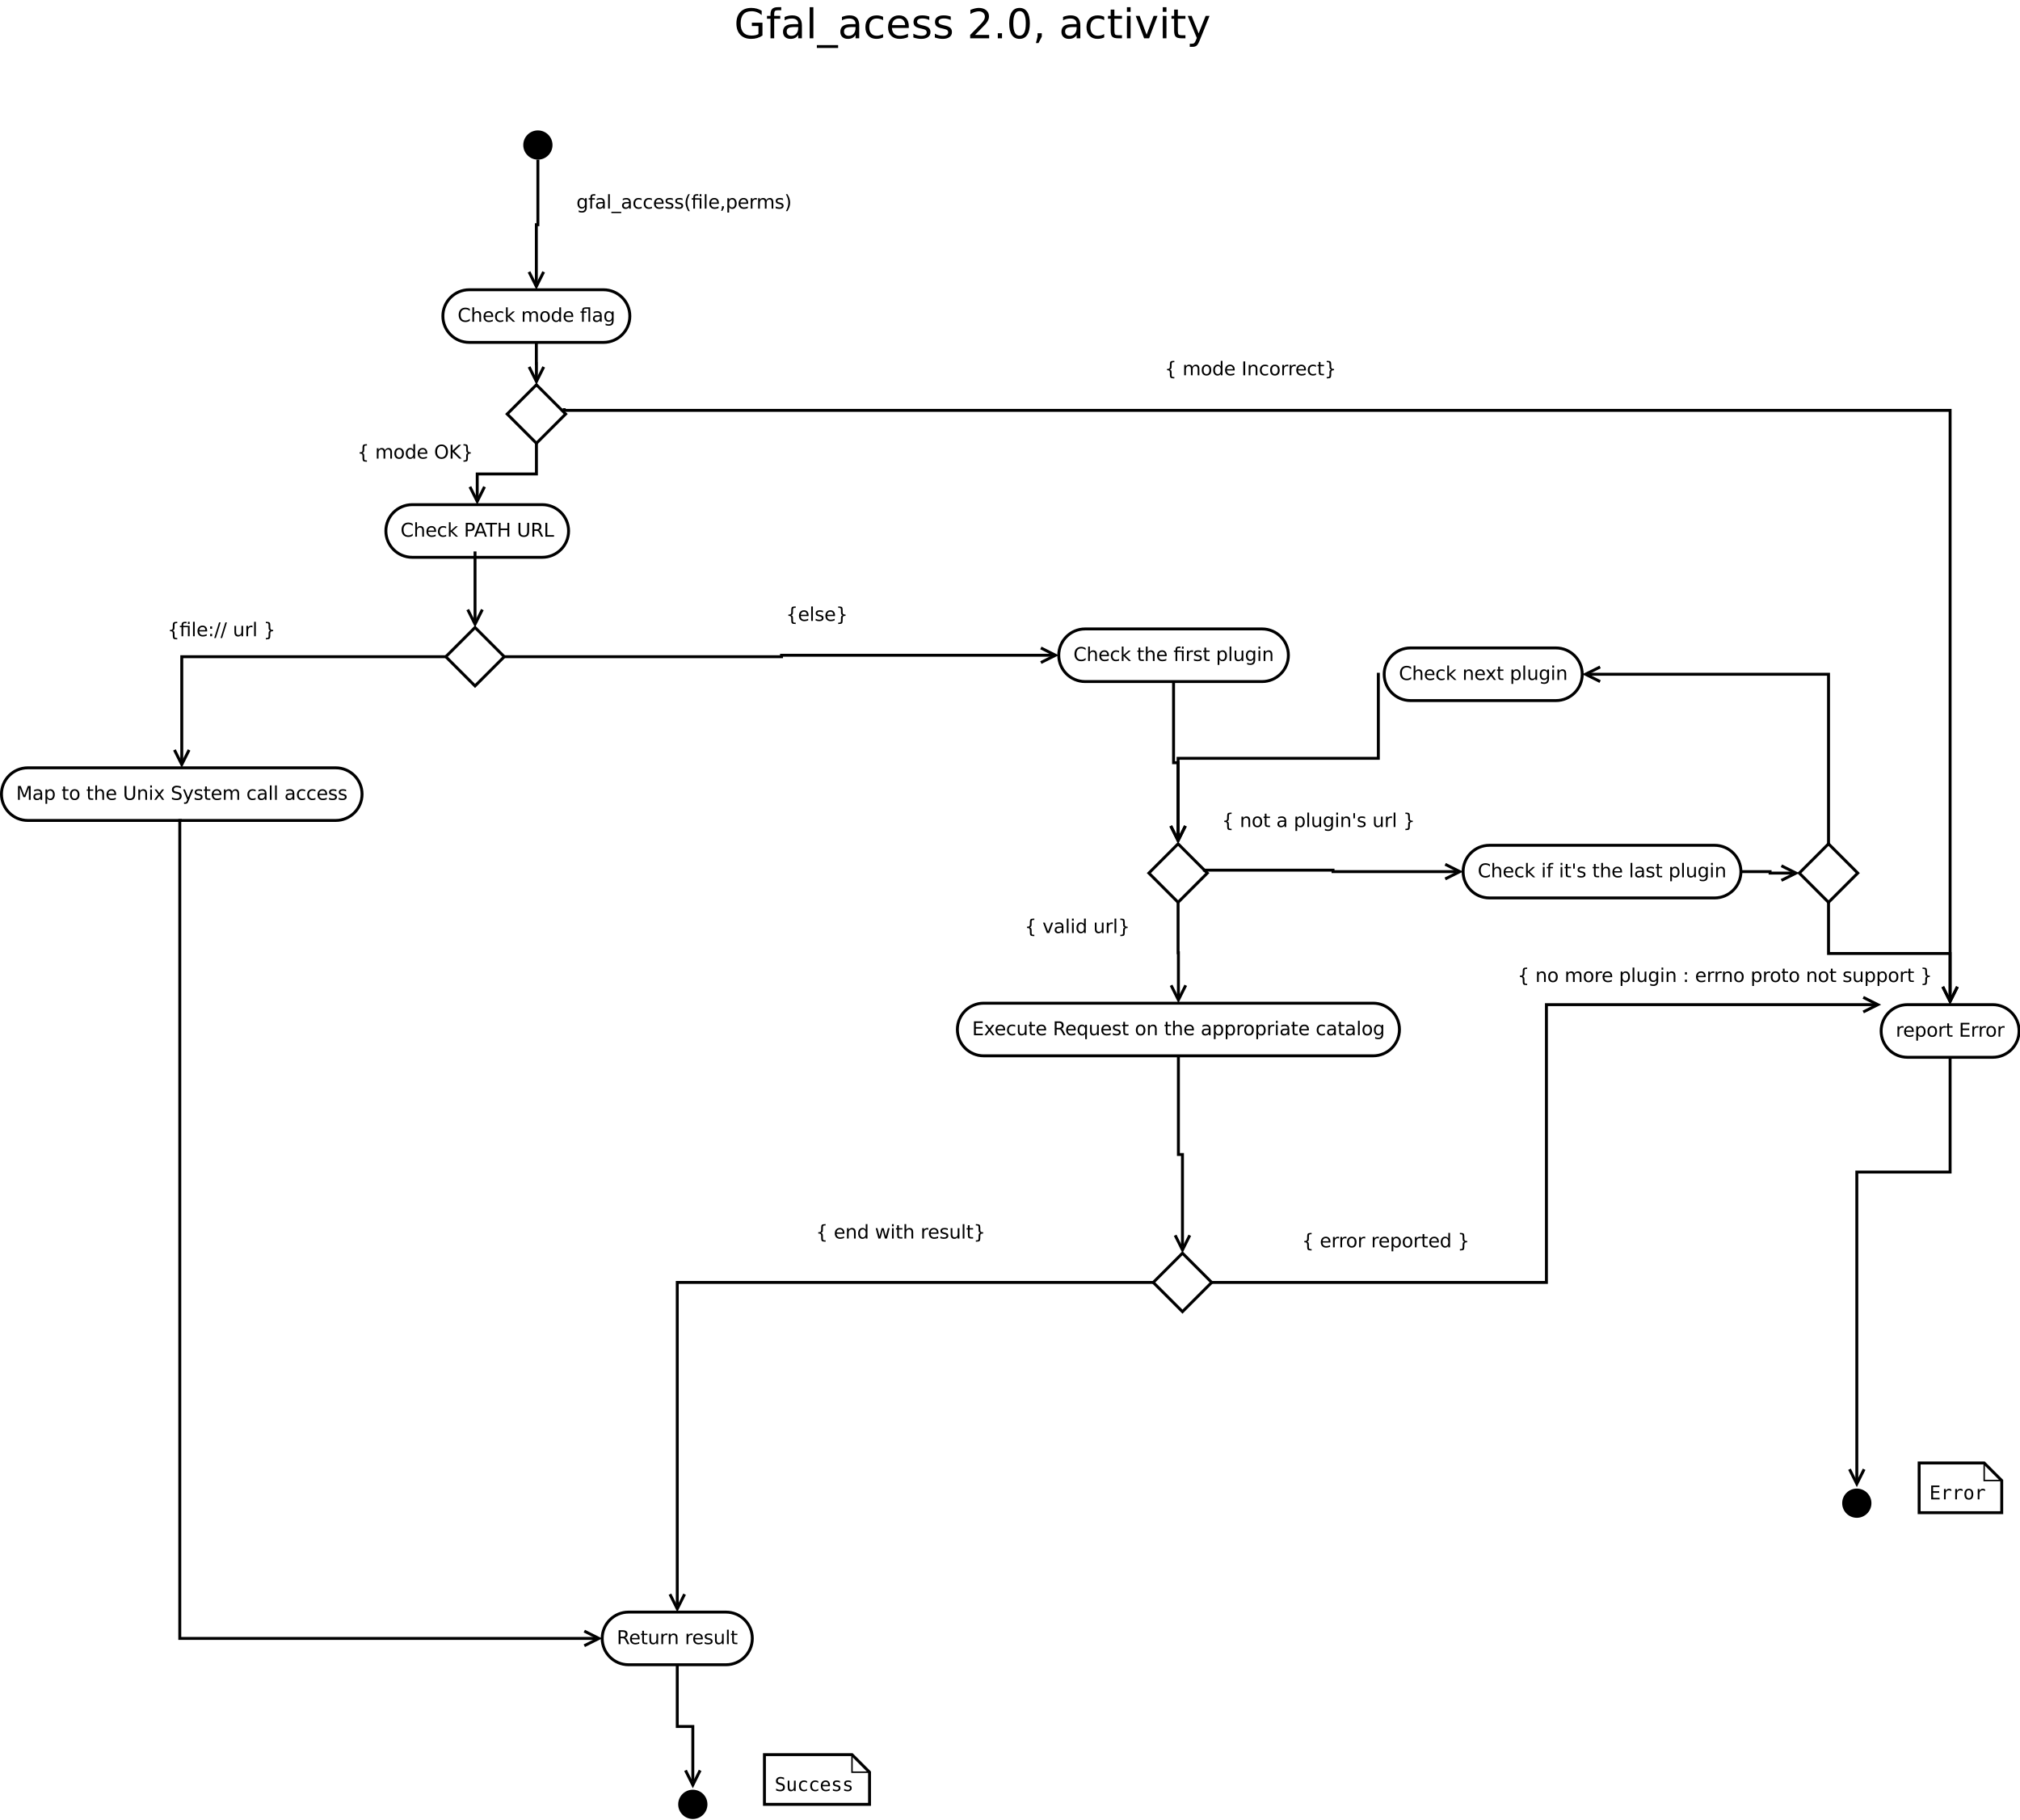 <?xml version="1.0" encoding="UTF-8"?>
<svg xmlns="http://www.w3.org/2000/svg" xmlns:xlink="http://www.w3.org/1999/xlink" width="1382pt" height="1245pt" viewBox="0 0 1382 1245" version="1.1">
<defs>
<g>
<symbol overflow="visible" id="glyph0-0">
<path style="stroke:none;" d="M 5.906 -3.641 C 5.906 -4.484 5.727 -5.133 5.375 -5.594 C 5.031 -6.062 4.539 -6.297 3.906 -6.297 C 3.281 -6.297 2.789 -6.062 2.438 -5.594 C 2.094 -5.133 1.922 -4.484 1.922 -3.641 C 1.922 -2.797 2.094 -2.141 2.438 -1.672 C 2.789 -1.211 3.281 -0.984 3.906 -0.984 C 4.539 -0.984 5.031 -1.211 5.375 -1.672 C 5.727 -2.141 5.906 -2.797 5.906 -3.641 Z M 7.078 -0.875 C 7.078 0.332 6.805 1.227 6.266 1.812 C 5.723 2.406 4.898 2.703 3.797 2.703 C 3.391 2.703 3.004 2.672 2.641 2.609 C 2.273 2.547 1.922 2.453 1.578 2.328 L 1.578 1.188 C 1.922 1.375 2.258 1.508 2.594 1.594 C 2.926 1.688 3.266 1.734 3.609 1.734 C 4.379 1.734 4.953 1.535 5.328 1.141 C 5.711 0.742 5.906 0.141 5.906 -0.672 L 5.906 -1.25 C 5.664 -0.832 5.352 -0.52 4.969 -0.312 C 4.594 -0.102 4.145 0 3.625 0 C 2.75 0 2.047 -0.332 1.516 -1 C 0.984 -1.664 0.719 -2.547 0.719 -3.641 C 0.719 -4.734 0.984 -5.613 1.516 -6.281 C 2.047 -6.945 2.75 -7.281 3.625 -7.281 C 4.145 -7.281 4.594 -7.176 4.969 -6.969 C 5.352 -6.758 5.664 -6.445 5.906 -6.031 L 5.906 -7.109 L 7.078 -7.109 Z M 7.078 -0.875 "/>
</symbol>
<symbol overflow="visible" id="glyph0-1">
<path style="stroke:none;" d="M 4.828 -9.875 L 4.828 -8.906 L 3.703 -8.906 C 3.285 -8.906 2.992 -8.816 2.828 -8.641 C 2.672 -8.473 2.594 -8.172 2.594 -7.734 L 2.594 -7.109 L 4.516 -7.109 L 4.516 -6.203 L 2.594 -6.203 L 2.594 0 L 1.422 0 L 1.422 -6.203 L 0.297 -6.203 L 0.297 -7.109 L 1.422 -7.109 L 1.422 -7.609 C 1.422 -8.398 1.602 -8.973 1.969 -9.328 C 2.332 -9.691 2.914 -9.875 3.719 -9.875 Z M 4.828 -9.875 "/>
</symbol>
<symbol overflow="visible" id="glyph0-2">
<path style="stroke:none;" d="M 4.453 -3.578 C 3.516 -3.578 2.863 -3.469 2.5 -3.25 C 2.133 -3.031 1.953 -2.66 1.953 -2.141 C 1.953 -1.734 2.086 -1.406 2.359 -1.156 C 2.629 -0.914 3 -0.797 3.469 -0.797 C 4.113 -0.797 4.633 -1.023 5.031 -1.484 C 5.426 -1.941 5.625 -2.551 5.625 -3.312 L 5.625 -3.578 Z M 6.781 -4.062 L 6.781 0 L 5.625 0 L 5.625 -1.078 C 5.352 -0.648 5.02 -0.332 4.625 -0.125 C 4.227 0.082 3.738 0.188 3.156 0.188 C 2.426 0.188 1.848 -0.016 1.422 -0.422 C 0.992 -0.836 0.781 -1.383 0.781 -2.062 C 0.781 -2.863 1.047 -3.469 1.578 -3.875 C 2.117 -4.281 2.922 -4.484 3.984 -4.484 L 5.625 -4.484 L 5.625 -4.609 C 5.625 -5.141 5.445 -5.551 5.094 -5.844 C 4.738 -6.145 4.238 -6.297 3.594 -6.297 C 3.188 -6.297 2.789 -6.242 2.406 -6.141 C 2.02 -6.047 1.648 -5.898 1.297 -5.703 L 1.297 -6.781 C 1.723 -6.945 2.141 -7.07 2.547 -7.156 C 2.953 -7.238 3.344 -7.281 3.719 -7.281 C 4.75 -7.281 5.516 -7.016 6.016 -6.484 C 6.523 -5.953 6.781 -5.145 6.781 -4.062 Z M 6.781 -4.062 "/>
</symbol>
<symbol overflow="visible" id="glyph0-3">
<path style="stroke:none;" d="M 1.219 -9.875 L 2.391 -9.875 L 2.391 0 L 1.219 0 Z M 1.219 -9.875 "/>
</symbol>
<symbol overflow="visible" id="glyph0-4">
<path style="stroke:none;" d="M 6.625 2.156 L 6.625 3.062 L -0.125 3.062 L -0.125 2.156 Z M 6.625 2.156 "/>
</symbol>
<symbol overflow="visible" id="glyph0-5">
<path style="stroke:none;" d="M 6.344 -6.844 L 6.344 -5.75 C 6.008 -5.926 5.676 -6.062 5.344 -6.156 C 5.008 -6.25 4.676 -6.297 4.344 -6.297 C 3.582 -6.297 2.992 -6.051 2.578 -5.562 C 2.16 -5.082 1.953 -4.41 1.953 -3.547 C 1.953 -2.68 2.16 -2.008 2.578 -1.531 C 2.992 -1.051 3.582 -0.812 4.344 -0.812 C 4.676 -0.812 5.008 -0.852 5.344 -0.938 C 5.676 -1.031 6.008 -1.172 6.344 -1.359 L 6.344 -0.266 C 6.02 -0.117 5.68 -0.008 5.328 0.062 C 4.984 0.145 4.613 0.188 4.219 0.188 C 3.145 0.188 2.289 -0.145 1.656 -0.812 C 1.031 -1.488 0.719 -2.398 0.719 -3.547 C 0.719 -4.703 1.035 -5.613 1.672 -6.281 C 2.305 -6.945 3.18 -7.281 4.297 -7.281 C 4.648 -7.281 5 -7.242 5.344 -7.172 C 5.688 -7.098 6.02 -6.988 6.344 -6.844 Z M 6.344 -6.844 "/>
</symbol>
<symbol overflow="visible" id="glyph0-6">
<path style="stroke:none;" d="M 7.312 -3.844 L 7.312 -3.281 L 1.938 -3.281 C 1.988 -2.469 2.227 -1.852 2.656 -1.438 C 3.094 -1.02 3.695 -0.812 4.469 -0.812 C 4.914 -0.812 5.348 -0.863 5.766 -0.969 C 6.191 -1.082 6.613 -1.25 7.031 -1.469 L 7.031 -0.359 C 6.613 -0.18 6.18 -0.047 5.734 0.047 C 5.297 0.141 4.852 0.188 4.406 0.188 C 3.27 0.188 2.367 -0.141 1.703 -0.797 C 1.047 -1.461 0.719 -2.359 0.719 -3.484 C 0.719 -4.648 1.031 -5.57 1.656 -6.25 C 2.289 -6.938 3.141 -7.281 4.203 -7.281 C 5.16 -7.281 5.914 -6.973 6.469 -6.359 C 7.031 -5.742 7.312 -4.906 7.312 -3.844 Z M 6.141 -4.188 C 6.129 -4.82 5.945 -5.332 5.594 -5.719 C 5.25 -6.102 4.789 -6.297 4.219 -6.297 C 3.562 -6.297 3.035 -6.109 2.641 -5.734 C 2.254 -5.367 2.031 -4.852 1.969 -4.188 Z M 6.141 -4.188 "/>
</symbol>
<symbol overflow="visible" id="glyph0-7">
<path style="stroke:none;" d="M 5.75 -6.906 L 5.75 -5.797 C 5.426 -5.961 5.086 -6.086 4.734 -6.172 C 4.379 -6.254 4.008 -6.297 3.625 -6.297 C 3.039 -6.297 2.602 -6.207 2.312 -6.031 C 2.031 -5.852 1.891 -5.586 1.891 -5.234 C 1.891 -4.961 1.988 -4.75 2.188 -4.594 C 2.395 -4.445 2.816 -4.301 3.453 -4.156 L 3.844 -4.062 C 4.676 -3.883 5.266 -3.633 5.609 -3.312 C 5.961 -2.988 6.141 -2.539 6.141 -1.969 C 6.141 -1.301 5.879 -0.773 5.359 -0.391 C 4.836 -0.004 4.117 0.188 3.203 0.188 C 2.816 0.188 2.414 0.148 2 0.078 C 1.594 0.004 1.16 -0.109 0.703 -0.266 L 0.703 -1.469 C 1.141 -1.238 1.566 -1.066 1.984 -0.953 C 2.398 -0.848 2.812 -0.797 3.219 -0.797 C 3.77 -0.797 4.191 -0.891 4.484 -1.078 C 4.785 -1.266 4.938 -1.531 4.938 -1.875 C 4.938 -2.188 4.828 -2.426 4.609 -2.594 C 4.398 -2.77 3.938 -2.938 3.219 -3.094 L 2.812 -3.188 C 2.082 -3.344 1.555 -3.578 1.234 -3.891 C 0.91 -4.203 0.75 -4.633 0.75 -5.188 C 0.75 -5.852 0.984 -6.367 1.453 -6.734 C 1.93 -7.098 2.609 -7.281 3.484 -7.281 C 3.91 -7.281 4.316 -7.25 4.703 -7.188 C 5.086 -7.125 5.438 -7.031 5.75 -6.906 Z M 5.75 -6.906 "/>
</symbol>
<symbol overflow="visible" id="glyph0-8">
<path style="stroke:none;" d="M 4.031 -9.859 C 3.469 -8.891 3.047 -7.926 2.766 -6.969 C 2.492 -6.02 2.359 -5.055 2.359 -4.078 C 2.359 -3.098 2.492 -2.129 2.766 -1.172 C 3.047 -0.211 3.469 0.75 4.031 1.719 L 3.016 1.719 C 2.379 0.719 1.906 -0.258 1.594 -1.219 C 1.281 -2.176 1.125 -3.129 1.125 -4.078 C 1.125 -5.023 1.281 -5.973 1.594 -6.922 C 1.906 -7.879 2.379 -8.859 3.016 -9.859 Z M 4.031 -9.859 "/>
</symbol>
<symbol overflow="visible" id="glyph0-9">
<path style="stroke:none;" d="M 6.969 -7.109 L 6.969 0 L 5.797 0 L 5.797 -6.203 L 2.594 -6.203 L 2.594 0 L 1.422 0 L 1.422 -6.203 L 0.297 -6.203 L 0.297 -7.109 L 1.422 -7.109 L 1.422 -7.609 C 1.422 -8.379 1.602 -8.945 1.969 -9.312 C 2.332 -9.688 2.895 -9.875 3.656 -9.875 L 4.828 -9.875 L 4.828 -8.906 L 3.703 -8.906 C 3.285 -8.906 2.992 -8.816 2.828 -8.641 C 2.672 -8.473 2.594 -8.172 2.594 -7.734 L 2.594 -7.109 Z M 5.797 -9.859 L 6.969 -9.859 L 6.969 -8.391 L 5.797 -8.391 Z M 5.797 -9.859 "/>
</symbol>
<symbol overflow="visible" id="glyph0-10">
<path style="stroke:none;" d="M 1.531 -1.609 L 2.859 -1.609 L 2.859 -0.516 L 1.828 1.516 L 1 1.516 L 1.531 -0.516 Z M 1.531 -1.609 "/>
</symbol>
<symbol overflow="visible" id="glyph0-11">
<path style="stroke:none;" d="M 2.359 -1.062 L 2.359 2.703 L 1.188 2.703 L 1.188 -7.109 L 2.359 -7.109 L 2.359 -6.031 C 2.598 -6.457 2.906 -6.77 3.281 -6.969 C 3.656 -7.176 4.102 -7.281 4.625 -7.281 C 5.488 -7.281 6.191 -6.938 6.734 -6.25 C 7.273 -5.562 7.547 -4.66 7.547 -3.547 C 7.547 -2.43 7.273 -1.531 6.734 -0.844 C 6.191 -0.156 5.488 0.188 4.625 0.188 C 4.102 0.188 3.656 0.082 3.281 -0.125 C 2.906 -0.332 2.598 -0.645 2.359 -1.062 Z M 6.328 -3.547 C 6.328 -4.41 6.148 -5.082 5.797 -5.562 C 5.441 -6.051 4.957 -6.297 4.344 -6.297 C 3.727 -6.297 3.242 -6.051 2.891 -5.562 C 2.535 -5.082 2.359 -4.41 2.359 -3.547 C 2.359 -2.691 2.535 -2.02 2.891 -1.531 C 3.242 -1.039 3.727 -0.797 4.344 -0.797 C 4.957 -0.797 5.441 -1.039 5.797 -1.531 C 6.148 -2.02 6.328 -2.691 6.328 -3.547 Z M 6.328 -3.547 "/>
</symbol>
<symbol overflow="visible" id="glyph0-12">
<path style="stroke:none;" d="M 5.344 -6.016 C 5.207 -6.086 5.062 -6.141 4.906 -6.172 C 4.758 -6.211 4.594 -6.234 4.406 -6.234 C 3.75 -6.234 3.242 -6.02 2.891 -5.594 C 2.535 -5.164 2.359 -4.551 2.359 -3.75 L 2.359 0 L 1.188 0 L 1.188 -7.109 L 2.359 -7.109 L 2.359 -6 C 2.598 -6.438 2.914 -6.758 3.312 -6.969 C 3.707 -7.176 4.188 -7.281 4.75 -7.281 C 4.832 -7.281 4.922 -7.273 5.016 -7.266 C 5.109 -7.254 5.219 -7.238 5.344 -7.219 Z M 5.344 -6.016 "/>
</symbol>
<symbol overflow="visible" id="glyph0-13">
<path style="stroke:none;" d="M 6.766 -5.75 C 7.055 -6.27 7.406 -6.656 7.812 -6.906 C 8.219 -7.156 8.695 -7.281 9.25 -7.281 C 9.988 -7.281 10.555 -7.02 10.953 -6.5 C 11.359 -5.977 11.562 -5.242 11.562 -4.297 L 11.562 0 L 10.391 0 L 10.391 -4.25 C 10.391 -4.938 10.266 -5.441 10.016 -5.766 C 9.773 -6.098 9.41 -6.266 8.922 -6.266 C 8.316 -6.266 7.836 -6.062 7.484 -5.656 C 7.129 -5.258 6.953 -4.711 6.953 -4.016 L 6.953 0 L 5.781 0 L 5.781 -4.25 C 5.781 -4.938 5.66 -5.441 5.422 -5.766 C 5.18 -6.098 4.805 -6.266 4.297 -6.266 C 3.703 -6.266 3.227 -6.062 2.875 -5.656 C 2.531 -5.25 2.359 -4.703 2.359 -4.016 L 2.359 0 L 1.188 0 L 1.188 -7.109 L 2.359 -7.109 L 2.359 -6 C 2.617 -6.438 2.938 -6.758 3.312 -6.969 C 3.688 -7.176 4.129 -7.281 4.641 -7.281 C 5.16 -7.281 5.598 -7.148 5.953 -6.891 C 6.316 -6.629 6.586 -6.25 6.766 -5.75 Z M 6.766 -5.75 "/>
</symbol>
<symbol overflow="visible" id="glyph0-14">
<path style="stroke:none;" d="M 1.047 -9.859 L 2.062 -9.859 C 2.695 -8.859 3.172 -7.879 3.484 -6.922 C 3.797 -5.973 3.953 -5.023 3.953 -4.078 C 3.953 -3.129 3.797 -2.176 3.484 -1.219 C 3.172 -0.258 2.695 0.719 2.062 1.719 L 1.047 1.719 C 1.609 0.75 2.023 -0.211 2.297 -1.172 C 2.578 -2.129 2.719 -3.098 2.719 -4.078 C 2.719 -5.055 2.578 -6.02 2.297 -6.969 C 2.023 -7.926 1.609 -8.891 1.047 -9.859 Z M 1.047 -9.859 "/>
</symbol>
<symbol overflow="visible" id="glyph0-15">
<path style="stroke:none;" d="M 8.375 -8.75 L 8.375 -7.391 C 7.938 -7.797 7.473 -8.098 6.984 -8.297 C 6.504 -8.492 5.988 -8.594 5.438 -8.594 C 4.352 -8.594 3.52 -8.258 2.938 -7.594 C 2.363 -6.938 2.078 -5.984 2.078 -4.734 C 2.078 -3.484 2.363 -2.523 2.938 -1.859 C 3.52 -1.203 4.352 -0.875 5.438 -0.875 C 5.988 -0.875 6.504 -0.973 6.984 -1.172 C 7.473 -1.367 7.938 -1.664 8.375 -2.062 L 8.375 -0.734 C 7.926 -0.422 7.453 -0.188 6.953 -0.031 C 6.453 0.113 5.922 0.188 5.359 0.188 C 3.922 0.188 2.789 -0.25 1.969 -1.125 C 1.145 -2.008 0.734 -3.211 0.734 -4.734 C 0.734 -6.254 1.145 -7.453 1.969 -8.328 C 2.789 -9.211 3.922 -9.656 5.359 -9.656 C 5.922 -9.656 6.453 -9.578 6.953 -9.422 C 7.461 -9.273 7.938 -9.051 8.375 -8.75 Z M 8.375 -8.75 "/>
</symbol>
<symbol overflow="visible" id="glyph0-16">
<path style="stroke:none;" d="M 7.141 -4.297 L 7.141 0 L 5.969 0 L 5.969 -4.25 C 5.969 -4.926 5.836 -5.43 5.578 -5.766 C 5.316 -6.098 4.922 -6.266 4.391 -6.266 C 3.766 -6.266 3.27 -6.062 2.906 -5.656 C 2.539 -5.258 2.359 -4.711 2.359 -4.016 L 2.359 0 L 1.188 0 L 1.188 -9.875 L 2.359 -9.875 L 2.359 -6 C 2.641 -6.426 2.969 -6.742 3.344 -6.953 C 3.719 -7.172 4.156 -7.281 4.656 -7.281 C 5.469 -7.281 6.082 -7.023 6.5 -6.516 C 6.926 -6.016 7.141 -5.273 7.141 -4.297 Z M 7.141 -4.297 "/>
</symbol>
<symbol overflow="visible" id="glyph0-17">
<path style="stroke:none;" d="M 1.188 -9.875 L 2.359 -9.875 L 2.359 -4.047 L 5.844 -7.109 L 7.328 -7.109 L 3.562 -3.781 L 7.484 0 L 5.969 0 L 2.359 -3.469 L 2.359 0 L 1.188 0 Z M 1.188 -9.875 "/>
</symbol>
<symbol overflow="visible" id="glyph0-18">
<path style="stroke:none;" d=""/>
</symbol>
<symbol overflow="visible" id="glyph0-19">
<path style="stroke:none;" d="M 2.562 -8.422 L 2.562 -4.859 L 4.172 -4.859 C 4.766 -4.859 5.223 -5.016 5.547 -5.328 C 5.879 -5.641 6.047 -6.078 6.047 -6.641 C 6.047 -7.211 5.879 -7.648 5.547 -7.953 C 5.223 -8.266 4.766 -8.422 4.172 -8.422 Z M 1.281 -9.484 L 4.172 -9.484 C 5.234 -9.484 6.035 -9.238 6.578 -8.75 C 7.117 -8.27 7.391 -7.566 7.391 -6.641 C 7.391 -5.711 7.117 -5.008 6.578 -4.531 C 6.035 -4.051 5.234 -3.812 4.172 -3.812 L 2.562 -3.812 L 2.562 0 L 1.281 0 Z M 1.281 -9.484 "/>
</symbol>
<symbol overflow="visible" id="glyph0-20">
<path style="stroke:none;" d="M 4.438 -8.219 L 2.703 -3.5 L 6.188 -3.5 Z M 3.719 -9.484 L 5.172 -9.484 L 8.781 0 L 7.453 0 L 6.594 -2.438 L 2.312 -2.438 L 1.453 0 L 0.109 0 Z M 3.719 -9.484 "/>
</symbol>
<symbol overflow="visible" id="glyph0-21">
<path style="stroke:none;" d="M -0.031 -9.484 L 7.984 -9.484 L 7.984 -8.391 L 4.609 -8.391 L 4.609 0 L 3.328 0 L 3.328 -8.391 L -0.031 -8.391 Z M -0.031 -9.484 "/>
</symbol>
<symbol overflow="visible" id="glyph0-22">
<path style="stroke:none;" d="M 1.281 -9.484 L 2.562 -9.484 L 2.562 -5.594 L 7.219 -5.594 L 7.219 -9.484 L 8.5 -9.484 L 8.5 0 L 7.219 0 L 7.219 -4.516 L 2.562 -4.516 L 2.562 0 L 1.281 0 Z M 1.281 -9.484 "/>
</symbol>
<symbol overflow="visible" id="glyph0-23">
<path style="stroke:none;" d="M 1.125 -9.484 L 2.422 -9.484 L 2.422 -3.719 C 2.422 -2.707 2.602 -1.977 2.969 -1.531 C 3.332 -1.082 3.93 -0.859 4.766 -0.859 C 5.586 -0.859 6.18 -1.082 6.547 -1.531 C 6.91 -1.977 7.094 -2.707 7.094 -3.719 L 7.094 -9.484 L 8.391 -9.484 L 8.391 -3.562 C 8.391 -2.32 8.082 -1.383 7.469 -0.75 C 6.852 -0.125 5.953 0.188 4.766 0.188 C 3.566 0.188 2.66 -0.125 2.047 -0.75 C 1.43 -1.383 1.125 -2.32 1.125 -3.562 Z M 1.125 -9.484 "/>
</symbol>
<symbol overflow="visible" id="glyph0-24">
<path style="stroke:none;" d="M 5.766 -4.438 C 6.047 -4.344 6.316 -4.145 6.578 -3.844 C 6.836 -3.539 7.098 -3.125 7.359 -2.594 L 8.656 0 L 7.281 0 L 6.062 -2.438 C 5.75 -3.07 5.445 -3.488 5.156 -3.688 C 4.863 -3.895 4.461 -4 3.953 -4 L 2.562 -4 L 2.562 0 L 1.281 0 L 1.281 -9.484 L 4.172 -9.484 C 5.254 -9.484 6.062 -9.254 6.594 -8.797 C 7.125 -8.348 7.391 -7.664 7.391 -6.75 C 7.391 -6.156 7.25 -5.66 6.969 -5.266 C 6.695 -4.867 6.297 -4.594 5.766 -4.438 Z M 2.562 -8.422 L 2.562 -5.062 L 4.172 -5.062 C 4.785 -5.062 5.25 -5.203 5.562 -5.484 C 5.883 -5.773 6.047 -6.195 6.047 -6.75 C 6.047 -7.301 5.883 -7.719 5.562 -8 C 5.25 -8.281 4.785 -8.422 4.172 -8.422 Z M 2.562 -8.422 "/>
</symbol>
<symbol overflow="visible" id="glyph0-25">
<path style="stroke:none;" d="M 1.281 -9.484 L 2.562 -9.484 L 2.562 -1.078 L 7.172 -1.078 L 7.172 0 L 1.281 0 Z M 1.281 -9.484 "/>
</symbol>
<symbol overflow="visible" id="glyph0-26">
<path style="stroke:none;" d="M 1.281 -9.484 L 3.188 -9.484 L 5.609 -3.031 L 8.031 -9.484 L 9.953 -9.484 L 9.953 0 L 8.703 0 L 8.703 -8.328 L 6.25 -1.828 L 4.969 -1.828 L 2.516 -8.328 L 2.516 0 L 1.281 0 Z M 1.281 -9.484 "/>
</symbol>
<symbol overflow="visible" id="glyph0-27">
<path style="stroke:none;" d="M 2.375 -9.125 L 2.375 -7.109 L 4.781 -7.109 L 4.781 -6.203 L 2.375 -6.203 L 2.375 -2.344 C 2.375 -1.758 2.453 -1.383 2.609 -1.219 C 2.773 -1.062 3.102 -0.984 3.594 -0.984 L 4.781 -0.984 L 4.781 0 L 3.594 0 C 2.688 0 2.062 -0.164 1.719 -0.5 C 1.375 -0.844 1.203 -1.457 1.203 -2.344 L 1.203 -6.203 L 0.344 -6.203 L 0.344 -7.109 L 1.203 -7.109 L 1.203 -9.125 Z M 2.375 -9.125 "/>
</symbol>
<symbol overflow="visible" id="glyph0-28">
<path style="stroke:none;" d="M 3.984 -6.297 C 3.359 -6.297 2.863 -6.051 2.5 -5.562 C 2.133 -5.07 1.953 -4.398 1.953 -3.547 C 1.953 -2.691 2.129 -2.02 2.484 -1.531 C 2.848 -1.051 3.348 -0.812 3.984 -0.812 C 4.598 -0.812 5.086 -1.055 5.453 -1.547 C 5.816 -2.035 6 -2.703 6 -3.547 C 6 -4.391 5.816 -5.055 5.453 -5.547 C 5.086 -6.047 4.598 -6.297 3.984 -6.297 Z M 3.984 -7.281 C 4.992 -7.281 5.789 -6.945 6.375 -6.281 C 6.957 -5.625 7.25 -4.711 7.25 -3.547 C 7.25 -2.379 6.957 -1.461 6.375 -0.797 C 5.789 -0.141 4.992 0.188 3.984 0.188 C 2.961 0.188 2.16 -0.141 1.578 -0.797 C 1.004 -1.461 0.719 -2.379 0.719 -3.547 C 0.719 -4.711 1.004 -5.625 1.578 -6.281 C 2.16 -6.945 2.961 -7.281 3.984 -7.281 Z M 3.984 -7.281 "/>
</symbol>
<symbol overflow="visible" id="glyph0-29">
<path style="stroke:none;" d="M 7.141 -4.297 L 7.141 0 L 5.969 0 L 5.969 -4.25 C 5.969 -4.926 5.836 -5.43 5.578 -5.766 C 5.316 -6.098 4.922 -6.266 4.391 -6.266 C 3.766 -6.266 3.27 -6.062 2.906 -5.656 C 2.539 -5.258 2.359 -4.711 2.359 -4.016 L 2.359 0 L 1.188 0 L 1.188 -7.109 L 2.359 -7.109 L 2.359 -6 C 2.641 -6.426 2.969 -6.742 3.344 -6.953 C 3.719 -7.172 4.156 -7.281 4.656 -7.281 C 5.469 -7.281 6.082 -7.023 6.5 -6.516 C 6.926 -6.016 7.141 -5.273 7.141 -4.297 Z M 7.141 -4.297 "/>
</symbol>
<symbol overflow="visible" id="glyph0-30">
<path style="stroke:none;" d="M 1.219 -7.109 L 2.391 -7.109 L 2.391 0 L 1.219 0 Z M 1.219 -9.875 L 2.391 -9.875 L 2.391 -8.391 L 1.219 -8.391 Z M 1.219 -9.875 "/>
</symbol>
<symbol overflow="visible" id="glyph0-31">
<path style="stroke:none;" d="M 7.141 -7.109 L 4.562 -3.656 L 7.266 0 L 5.891 0 L 3.828 -2.797 L 1.75 0 L 0.375 0 L 3.141 -3.719 L 0.609 -7.109 L 1.984 -7.109 L 3.875 -4.578 L 5.75 -7.109 Z M 7.141 -7.109 "/>
</symbol>
<symbol overflow="visible" id="glyph0-32">
<path style="stroke:none;" d="M 6.953 -9.172 L 6.953 -7.922 C 6.473 -8.148 6.016 -8.32 5.578 -8.438 C 5.148 -8.551 4.734 -8.609 4.328 -8.609 C 3.629 -8.609 3.086 -8.473 2.703 -8.203 C 2.328 -7.93 2.141 -7.547 2.141 -7.047 C 2.141 -6.629 2.266 -6.312 2.516 -6.094 C 2.773 -5.883 3.254 -5.711 3.953 -5.578 L 4.734 -5.422 C 5.68 -5.234 6.383 -4.91 6.844 -4.453 C 7.301 -3.992 7.531 -3.379 7.531 -2.609 C 7.531 -1.691 7.223 -0.992 6.609 -0.516 C 5.992 -0.047 5.086 0.188 3.891 0.188 C 3.441 0.188 2.961 0.133 2.453 0.031 C 1.953 -0.07 1.43 -0.223 0.891 -0.422 L 0.891 -1.734 C 1.41 -1.441 1.922 -1.223 2.422 -1.078 C 2.922 -0.93 3.41 -0.859 3.891 -0.859 C 4.629 -0.859 5.195 -1 5.594 -1.281 C 5.988 -1.57 6.188 -1.984 6.188 -2.516 C 6.188 -2.984 6.039 -3.348 5.75 -3.609 C 5.469 -3.867 5.004 -4.066 4.359 -4.203 L 3.578 -4.359 C 2.617 -4.547 1.926 -4.844 1.5 -5.25 C 1.07 -5.656 0.859 -6.219 0.859 -6.938 C 0.859 -7.781 1.148 -8.441 1.734 -8.922 C 2.328 -9.41 3.145 -9.656 4.188 -9.656 C 4.625 -9.656 5.07 -9.613 5.531 -9.531 C 6 -9.445 6.473 -9.328 6.953 -9.172 Z M 6.953 -9.172 "/>
</symbol>
<symbol overflow="visible" id="glyph0-33">
<path style="stroke:none;" d="M 4.188 0.656 C 3.852 1.508 3.531 2.062 3.219 2.312 C 2.906 2.57 2.488 2.703 1.969 2.703 L 1.031 2.703 L 1.031 1.734 L 1.719 1.734 C 2.039 1.734 2.289 1.656 2.469 1.5 C 2.645 1.344 2.836 0.984 3.047 0.422 L 3.266 -0.109 L 0.391 -7.109 L 1.625 -7.109 L 3.844 -1.547 L 6.062 -7.109 L 7.312 -7.109 Z M 4.188 0.656 "/>
</symbol>
<symbol overflow="visible" id="glyph0-34">
<path style="stroke:none;" d="M 6.641 1.203 L 6.641 2.125 L 6.25 2.125 C 5.195 2.125 4.488 1.969 4.125 1.656 C 3.77 1.344 3.594 0.719 3.594 -0.219 L 3.594 -1.734 C 3.594 -2.379 3.477 -2.82 3.25 -3.062 C 3.02 -3.312 2.609 -3.438 2.016 -3.438 L 1.625 -3.438 L 1.625 -4.344 L 2.016 -4.344 C 2.617 -4.344 3.031 -4.461 3.25 -4.703 C 3.477 -4.953 3.594 -5.391 3.594 -6.016 L 3.594 -7.547 C 3.594 -8.473 3.77 -9.094 4.125 -9.406 C 4.488 -9.719 5.195 -9.875 6.25 -9.875 L 6.641 -9.875 L 6.641 -8.969 L 6.219 -8.969 C 5.613 -8.969 5.223 -8.875 5.047 -8.688 C 4.867 -8.5 4.781 -8.109 4.781 -7.516 L 4.781 -5.938 C 4.781 -5.27 4.68 -4.785 4.484 -4.484 C 4.297 -4.191 3.969 -3.992 3.5 -3.891 C 3.969 -3.773 4.297 -3.566 4.484 -3.266 C 4.68 -2.961 4.781 -2.484 4.781 -1.828 L 4.781 -0.25 C 4.781 0.344 4.867 0.734 5.047 0.922 C 5.223 1.109 5.613 1.203 6.219 1.203 Z M 6.641 1.203 "/>
</symbol>
<symbol overflow="visible" id="glyph0-35">
<path style="stroke:none;" d="M 1.531 -1.609 L 2.859 -1.609 L 2.859 0 L 1.531 0 Z M 1.531 -6.719 L 2.859 -6.719 L 2.859 -5.109 L 1.531 -5.109 Z M 1.531 -6.719 "/>
</symbol>
<symbol overflow="visible" id="glyph0-36">
<path style="stroke:none;" d="M 3.297 -9.484 L 4.375 -9.484 L 1.078 1.203 L 0 1.203 Z M 3.297 -9.484 "/>
</symbol>
<symbol overflow="visible" id="glyph0-37">
<path style="stroke:none;" d="M 1.109 -2.812 L 1.109 -7.109 L 2.266 -7.109 L 2.266 -2.844 C 2.266 -2.176 2.395 -1.672 2.656 -1.328 C 2.926 -0.992 3.32 -0.828 3.844 -0.828 C 4.477 -0.828 4.977 -1.023 5.344 -1.422 C 5.707 -1.828 5.891 -2.379 5.891 -3.078 L 5.891 -7.109 L 7.062 -7.109 L 7.062 0 L 5.891 0 L 5.891 -1.094 C 5.609 -0.656 5.281 -0.332 4.906 -0.125 C 4.531 0.082 4.094 0.188 3.594 0.188 C 2.781 0.188 2.16 -0.066 1.734 -0.578 C 1.316 -1.086 1.109 -1.832 1.109 -2.812 Z M 4.047 -7.281 Z M 4.047 -7.281 "/>
</symbol>
<symbol overflow="visible" id="glyph0-38">
<path style="stroke:none;" d="M 1.625 1.203 L 2.062 1.203 C 2.656 1.203 3.039 1.109 3.219 0.922 C 3.406 0.742 3.5 0.352 3.5 -0.25 L 3.5 -1.828 C 3.5 -2.484 3.594 -2.961 3.781 -3.266 C 3.969 -3.566 4.301 -3.773 4.781 -3.891 C 4.301 -3.992 3.969 -4.191 3.781 -4.484 C 3.594 -4.785 3.5 -5.27 3.5 -5.938 L 3.5 -7.516 C 3.5 -8.117 3.406 -8.508 3.219 -8.688 C 3.039 -8.875 2.656 -8.969 2.062 -8.969 L 1.625 -8.969 L 1.625 -9.875 L 2.031 -9.875 C 3.082 -9.875 3.785 -9.719 4.141 -9.406 C 4.492 -9.094 4.672 -8.473 4.672 -7.547 L 4.672 -6.016 C 4.672 -5.391 4.781 -4.953 5 -4.703 C 5.227 -4.461 5.645 -4.344 6.25 -4.344 L 6.641 -4.344 L 6.641 -3.438 L 6.25 -3.438 C 5.645 -3.438 5.227 -3.312 5 -3.062 C 4.781 -2.82 4.672 -2.379 4.672 -1.734 L 4.672 -0.219 C 4.672 0.719 4.492 1.344 4.141 1.656 C 3.785 1.969 3.082 2.125 2.031 2.125 L 1.625 2.125 Z M 1.625 1.203 "/>
</symbol>
<symbol overflow="visible" id="glyph0-39">
<path style="stroke:none;" d="M 1.281 -9.484 L 7.266 -9.484 L 7.266 -8.391 L 2.562 -8.391 L 2.562 -5.594 L 7.078 -5.594 L 7.078 -4.516 L 2.562 -4.516 L 2.562 -1.078 L 7.375 -1.078 L 7.375 0 L 1.281 0 Z M 1.281 -9.484 "/>
</symbol>
<symbol overflow="visible" id="glyph0-40">
<path style="stroke:none;" d="M 5.906 -6.031 L 5.906 -9.875 L 7.078 -9.875 L 7.078 0 L 5.906 0 L 5.906 -1.062 C 5.656 -0.645 5.344 -0.332 4.969 -0.125 C 4.594 0.082 4.145 0.188 3.625 0.188 C 2.77 0.188 2.07 -0.156 1.531 -0.844 C 0.988 -1.531 0.719 -2.43 0.719 -3.547 C 0.719 -4.66 0.988 -5.562 1.531 -6.25 C 2.07 -6.938 2.77 -7.281 3.625 -7.281 C 4.145 -7.281 4.594 -7.176 4.969 -6.969 C 5.344 -6.77 5.656 -6.457 5.906 -6.031 Z M 1.922 -3.547 C 1.922 -2.691 2.098 -2.02 2.453 -1.531 C 2.805 -1.039 3.289 -0.797 3.906 -0.797 C 4.531 -0.797 5.02 -1.039 5.375 -1.531 C 5.727 -2.02 5.906 -2.691 5.906 -3.547 C 5.906 -4.41 5.727 -5.082 5.375 -5.562 C 5.02 -6.051 4.531 -6.297 3.906 -6.297 C 3.289 -6.297 2.805 -6.051 2.453 -5.562 C 2.098 -5.082 1.922 -4.41 1.922 -3.547 Z M 1.922 -3.547 "/>
</symbol>
<symbol overflow="visible" id="glyph0-41">
<path style="stroke:none;" d="M 5.125 -8.609 C 4.188 -8.609 3.441 -8.258 2.891 -7.562 C 2.348 -6.875 2.078 -5.93 2.078 -4.734 C 2.078 -3.535 2.348 -2.586 2.891 -1.891 C 3.441 -1.203 4.188 -0.859 5.125 -0.859 C 6.051 -0.859 6.785 -1.203 7.328 -1.891 C 7.879 -2.586 8.156 -3.535 8.156 -4.734 C 8.156 -5.93 7.879 -6.875 7.328 -7.562 C 6.785 -8.258 6.051 -8.609 5.125 -8.609 Z M 5.125 -9.656 C 6.445 -9.656 7.504 -9.207 8.297 -8.312 C 9.098 -7.414 9.5 -6.223 9.5 -4.734 C 9.5 -3.234 9.098 -2.035 8.297 -1.141 C 7.504 -0.254 6.445 0.188 5.125 0.188 C 3.789 0.188 2.723 -0.254 1.922 -1.141 C 1.129 -2.035 0.734 -3.234 0.734 -4.734 C 0.734 -6.223 1.129 -7.414 1.922 -8.312 C 2.723 -9.207 3.789 -9.656 5.125 -9.656 Z M 5.125 -9.656 "/>
</symbol>
<symbol overflow="visible" id="glyph0-42">
<path style="stroke:none;" d="M 1.281 -9.484 L 2.562 -9.484 L 2.562 -5.469 L 6.812 -9.484 L 8.469 -9.484 L 3.766 -5.062 L 8.797 0 L 7.109 0 L 2.562 -4.562 L 2.562 0 L 1.281 0 Z M 1.281 -9.484 "/>
</symbol>
<symbol overflow="visible" id="glyph0-43">
<path style="stroke:none;" d="M 3.719 -9.875 L 6.969 -9.875 L 6.969 0 L 5.797 0 L 5.797 -8.906 L 3.703 -8.906 C 3.285 -8.906 2.992 -8.816 2.828 -8.641 C 2.672 -8.473 2.594 -8.172 2.594 -7.734 L 2.594 -7.109 L 4.516 -7.109 L 4.516 -6.203 L 2.594 -6.203 L 2.594 0 L 1.422 0 L 1.422 -6.203 L 0.297 -6.203 L 0.297 -7.109 L 1.422 -7.109 L 1.422 -7.609 C 1.422 -8.398 1.602 -8.973 1.969 -9.328 C 2.332 -9.691 2.914 -9.875 3.719 -9.875 Z M 3.719 -9.875 "/>
</symbol>
<symbol overflow="visible" id="glyph0-44">
<path style="stroke:none;" d="M 1.281 -9.484 L 2.562 -9.484 L 2.562 0 L 1.281 0 Z M 1.281 -9.484 "/>
</symbol>
<symbol overflow="visible" id="glyph0-45">
<path style="stroke:none;" d="M 0.391 -7.109 L 1.625 -7.109 L 3.844 -1.141 L 6.062 -7.109 L 7.312 -7.109 L 4.641 0 L 3.047 0 Z M 0.391 -7.109 "/>
</symbol>
<symbol overflow="visible" id="glyph0-46">
<path style="stroke:none;" d="M 1.922 -3.547 C 1.922 -2.691 2.098 -2.02 2.453 -1.531 C 2.805 -1.039 3.289 -0.797 3.906 -0.797 C 4.531 -0.797 5.02 -1.039 5.375 -1.531 C 5.727 -2.02 5.906 -2.691 5.906 -3.547 C 5.906 -4.41 5.727 -5.082 5.375 -5.562 C 5.02 -6.051 4.531 -6.297 3.906 -6.297 C 3.289 -6.297 2.805 -6.051 2.453 -5.562 C 2.098 -5.082 1.922 -4.41 1.922 -3.547 Z M 5.906 -1.062 C 5.656 -0.645 5.344 -0.332 4.969 -0.125 C 4.594 0.082 4.145 0.188 3.625 0.188 C 2.77 0.188 2.07 -0.156 1.531 -0.844 C 0.988 -1.531 0.719 -2.43 0.719 -3.547 C 0.719 -4.66 0.988 -5.562 1.531 -6.25 C 2.07 -6.938 2.77 -7.281 3.625 -7.281 C 4.145 -7.281 4.594 -7.176 4.969 -6.969 C 5.344 -6.77 5.656 -6.457 5.906 -6.031 L 5.906 -7.109 L 7.078 -7.109 L 7.078 2.703 L 5.906 2.703 Z M 5.906 -1.062 "/>
</symbol>
<symbol overflow="visible" id="glyph0-47">
<path style="stroke:none;" d="M 0.547 -7.109 L 1.719 -7.109 L 3.172 -1.562 L 4.625 -7.109 L 6 -7.109 L 7.469 -1.562 L 8.922 -7.109 L 10.094 -7.109 L 8.234 0 L 6.844 0 L 5.312 -5.828 L 3.781 0 L 2.406 0 Z M 0.547 -7.109 "/>
</symbol>
<symbol overflow="visible" id="glyph0-48">
<path style="stroke:none;" d="M 2.328 -9.484 L 2.328 -5.953 L 1.25 -5.953 L 1.25 -9.484 Z M 2.328 -9.484 "/>
</symbol>
<symbol overflow="visible" id="glyph1-0">
<path style="stroke:none;" d="M 6.422 -9.156 L 6.422 -7.859 C 6.035 -8.109 5.645 -8.297 5.25 -8.422 C 4.863 -8.547 4.469 -8.609 4.062 -8.609 C 3.457 -8.609 2.977 -8.469 2.625 -8.188 C 2.281 -7.906 2.109 -7.523 2.109 -7.047 C 2.109 -6.629 2.223 -6.305 2.453 -6.078 C 2.68 -5.859 3.113 -5.676 3.75 -5.531 L 4.422 -5.391 C 5.305 -5.18 5.953 -4.852 6.359 -4.406 C 6.766 -3.957 6.969 -3.352 6.969 -2.594 C 6.969 -1.688 6.688 -0.992 6.125 -0.516 C 5.57 -0.047 4.758 0.188 3.688 0.188 C 3.25 0.188 2.805 0.133 2.359 0.031 C 1.91 -0.062 1.457 -0.203 1 -0.391 L 1 -1.75 C 1.488 -1.438 1.945 -1.207 2.375 -1.062 C 2.812 -0.926 3.25 -0.859 3.688 -0.859 C 4.344 -0.859 4.848 -1.004 5.203 -1.297 C 5.566 -1.586 5.75 -1.988 5.75 -2.5 C 5.75 -2.977 5.625 -3.344 5.375 -3.594 C 5.125 -3.844 4.691 -4.035 4.078 -4.172 L 3.391 -4.328 C 2.516 -4.523 1.875 -4.82 1.469 -5.219 C 1.07 -5.625 0.875 -6.164 0.875 -6.844 C 0.875 -7.695 1.16 -8.379 1.734 -8.891 C 2.305 -9.398 3.062 -9.656 4 -9.656 C 4.363 -9.656 4.742 -9.613 5.141 -9.531 C 5.547 -9.445 5.973 -9.32 6.422 -9.156 Z M 6.422 -9.156 "/>
</symbol>
<symbol overflow="visible" id="glyph1-1">
<path style="stroke:none;" d="M 1.234 -2.688 L 1.234 -7.094 L 2.406 -7.094 L 2.406 -2.688 C 2.406 -2.051 2.516 -1.582 2.734 -1.281 C 2.961 -0.977 3.316 -0.828 3.797 -0.828 C 4.348 -0.828 4.77 -1.02 5.062 -1.406 C 5.352 -1.801 5.5 -2.359 5.5 -3.078 L 5.5 -7.094 L 6.672 -7.094 L 6.672 0 L 5.5 0 L 5.5 -1.062 C 5.289 -0.656 5.004 -0.344 4.641 -0.125 C 4.285 0.082 3.867 0.188 3.391 0.188 C 2.66 0.188 2.117 -0.051 1.766 -0.531 C 1.41 -1.008 1.234 -1.727 1.234 -2.688 Z M 1.234 -2.688 "/>
</symbol>
<symbol overflow="visible" id="glyph1-2">
<path style="stroke:none;" d="M 6.734 -0.359 C 6.422 -0.18 6.098 -0.047 5.766 0.047 C 5.43 0.141 5.094 0.188 4.75 0.188 C 3.645 0.188 2.781 -0.141 2.156 -0.797 C 1.539 -1.461 1.234 -2.379 1.234 -3.547 C 1.234 -4.711 1.539 -5.625 2.156 -6.281 C 2.781 -6.945 3.645 -7.281 4.75 -7.281 C 5.094 -7.281 5.426 -7.234 5.75 -7.141 C 6.07 -7.055 6.398 -6.922 6.734 -6.734 L 6.734 -5.516 C 6.422 -5.785 6.109 -5.984 5.797 -6.109 C 5.492 -6.234 5.145 -6.297 4.75 -6.297 C 4.02 -6.297 3.457 -6.055 3.062 -5.578 C 2.664 -5.109 2.469 -4.43 2.469 -3.547 C 2.469 -2.672 2.664 -1.992 3.062 -1.516 C 3.457 -1.047 4.02 -0.812 4.75 -0.812 C 5.156 -0.812 5.52 -0.875 5.844 -1 C 6.164 -1.125 6.461 -1.316 6.734 -1.578 Z M 6.734 -0.359 "/>
</symbol>
<symbol overflow="visible" id="glyph1-3">
<path style="stroke:none;" d="M 7.062 -3.844 L 7.062 -3.281 L 2 -3.281 L 2 -3.234 C 2 -2.461 2.203 -1.863 2.609 -1.438 C 3.016 -1.02 3.582 -0.812 4.312 -0.812 C 4.688 -0.812 5.078 -0.867 5.484 -0.984 C 5.891 -1.098 6.32 -1.281 6.781 -1.531 L 6.781 -0.359 C 6.344 -0.18 5.914 -0.047 5.5 0.047 C 5.082 0.141 4.68 0.188 4.297 0.188 C 3.191 0.188 2.328 -0.141 1.703 -0.797 C 1.086 -1.461 0.781 -2.379 0.781 -3.547 C 0.781 -4.68 1.082 -5.586 1.688 -6.266 C 2.301 -6.941 3.113 -7.281 4.125 -7.281 C 5.031 -7.281 5.742 -6.973 6.266 -6.359 C 6.797 -5.742 7.062 -4.906 7.062 -3.844 Z M 5.891 -4.188 C 5.867 -4.875 5.703 -5.395 5.391 -5.75 C 5.086 -6.113 4.648 -6.297 4.078 -6.297 C 3.516 -6.297 3.051 -6.109 2.688 -5.734 C 2.32 -5.359 2.109 -4.844 2.047 -4.188 Z M 5.891 -4.188 "/>
</symbol>
<symbol overflow="visible" id="glyph1-4">
<path style="stroke:none;" d="M 6.172 -6.859 L 6.172 -5.719 C 5.836 -5.914 5.5 -6.062 5.156 -6.156 C 4.82 -6.25 4.477 -6.297 4.125 -6.297 C 3.602 -6.297 3.211 -6.211 2.953 -6.047 C 2.691 -5.879 2.562 -5.617 2.562 -5.266 C 2.562 -4.941 2.656 -4.703 2.844 -4.547 C 3.039 -4.391 3.523 -4.238 4.297 -4.094 L 4.781 -4 C 5.352 -3.895 5.785 -3.676 6.078 -3.344 C 6.379 -3.008 6.531 -2.582 6.531 -2.062 C 6.531 -1.352 6.281 -0.801 5.781 -0.406 C 5.289 -0.008 4.598 0.188 3.703 0.188 C 3.359 0.188 2.992 0.148 2.609 0.078 C 2.223 0.004 1.805 -0.109 1.359 -0.266 L 1.359 -1.469 C 1.785 -1.238 2.195 -1.066 2.594 -0.953 C 3 -0.848 3.379 -0.797 3.734 -0.797 C 4.242 -0.797 4.641 -0.898 4.922 -1.109 C 5.211 -1.316 5.359 -1.609 5.359 -1.984 C 5.359 -2.523 4.836 -2.898 3.797 -3.109 L 3.75 -3.125 L 3.312 -3.219 C 2.633 -3.344 2.141 -3.562 1.828 -3.875 C 1.523 -4.188 1.375 -4.609 1.375 -5.141 C 1.375 -5.828 1.602 -6.352 2.062 -6.719 C 2.531 -7.094 3.191 -7.281 4.047 -7.281 C 4.422 -7.281 4.785 -7.242 5.141 -7.172 C 5.492 -7.109 5.836 -7.004 6.172 -6.859 Z M 6.172 -6.859 "/>
</symbol>
<symbol overflow="visible" id="glyph1-5">
<path style="stroke:none;" d="M 1.25 -9.484 L 6.875 -9.484 L 6.875 -8.391 L 2.531 -8.391 L 2.531 -5.594 L 6.688 -5.594 L 6.688 -4.516 L 2.531 -4.516 L 2.531 -1.078 L 7 -1.078 L 7 0 L 1.25 0 Z M 1.25 -9.484 "/>
</symbol>
<symbol overflow="visible" id="glyph1-6">
<path style="stroke:none;" d="M 7.328 -5.641 C 7.078 -5.836 6.82 -5.977 6.562 -6.062 C 6.312 -6.156 6.031 -6.203 5.719 -6.203 C 4.988 -6.203 4.43 -5.973 4.047 -5.516 C 3.66 -5.055 3.469 -4.395 3.469 -3.531 L 3.469 0 L 2.297 0 L 2.297 -7.109 L 3.469 -7.109 L 3.469 -5.719 C 3.664 -6.219 3.969 -6.602 4.375 -6.875 C 4.781 -7.145 5.258 -7.281 5.812 -7.281 C 6.094 -7.281 6.359 -7.242 6.609 -7.172 C 6.859 -7.098 7.098 -6.988 7.328 -6.844 Z M 7.328 -5.641 "/>
</symbol>
<symbol overflow="visible" id="glyph1-7">
<path style="stroke:none;" d="M 3.906 -6.297 C 3.312 -6.297 2.863 -6.062 2.562 -5.594 C 2.258 -5.133 2.109 -4.453 2.109 -3.547 C 2.109 -2.648 2.258 -1.969 2.562 -1.5 C 2.863 -1.039 3.312 -0.812 3.906 -0.812 C 4.508 -0.812 4.961 -1.039 5.266 -1.5 C 5.566 -1.969 5.719 -2.648 5.719 -3.547 C 5.719 -4.453 5.566 -5.133 5.266 -5.594 C 4.961 -6.062 4.508 -6.297 3.906 -6.297 Z M 3.906 -7.281 C 4.895 -7.281 5.648 -6.957 6.172 -6.312 C 6.691 -5.676 6.953 -4.754 6.953 -3.547 C 6.953 -2.336 6.691 -1.41 6.172 -0.766 C 5.648 -0.129 4.895 0.188 3.906 0.188 C 2.926 0.188 2.176 -0.129 1.656 -0.766 C 1.133 -1.41 0.875 -2.336 0.875 -3.547 C 0.875 -4.754 1.133 -5.676 1.656 -6.312 C 2.176 -6.957 2.926 -7.281 3.906 -7.281 Z M 3.906 -7.281 "/>
</symbol>
<symbol overflow="visible" id="glyph2-0">
<path style="stroke:none;" d="M 16.672 -2.906 L 16.672 -8.391 L 12.156 -8.391 L 12.156 -10.672 L 19.406 -10.672 L 19.406 -1.906 C 18.332 -1.145 17.156 -0.57 15.875 -0.188 C 14.594 0.195 13.223 0.391 11.766 0.391 C 8.566 0.391 6.066 -0.539 4.266 -2.406 C 2.473 -4.27 1.578 -6.863 1.578 -10.188 C 1.578 -13.52 2.473 -16.117 4.266 -17.984 C 6.066 -19.848 8.566 -20.781 11.766 -20.781 C 13.086 -20.781 14.348 -20.613 15.547 -20.281 C 16.742 -19.957 17.852 -19.477 18.875 -18.844 L 18.875 -15.906 C 17.852 -16.77 16.766 -17.422 15.609 -17.859 C 14.461 -18.297 13.254 -18.516 11.984 -18.516 C 9.492 -18.516 7.617 -17.816 6.359 -16.422 C 5.109 -15.023 4.484 -12.945 4.484 -10.188 C 4.484 -7.438 5.109 -5.363 6.359 -3.969 C 7.617 -2.57 9.492 -1.875 11.984 -1.875 C 12.961 -1.875 13.832 -1.957 14.594 -2.125 C 15.363 -2.289 16.055 -2.551 16.672 -2.906 Z M 16.672 -2.906 "/>
</symbol>
<symbol overflow="visible" id="glyph2-1">
<path style="stroke:none;" d="M 10.391 -21.281 L 10.391 -19.188 L 7.984 -19.188 C 7.078 -19.188 6.445 -19.004 6.094 -18.641 C 5.75 -18.273 5.578 -17.617 5.578 -16.672 L 5.578 -15.312 L 9.719 -15.312 L 9.719 -13.359 L 5.578 -13.359 L 5.578 0 L 3.047 0 L 3.047 -13.359 L 0.641 -13.359 L 0.641 -15.312 L 3.047 -15.312 L 3.047 -16.375 C 3.047 -18.082 3.441 -19.328 4.234 -20.109 C 5.023 -20.891 6.285 -21.281 8.016 -21.281 Z M 10.391 -21.281 "/>
</symbol>
<symbol overflow="visible" id="glyph2-2">
<path style="stroke:none;" d="M 9.594 -7.703 C 7.562 -7.703 6.156 -7.469 5.375 -7 C 4.594 -6.531 4.203 -5.738 4.203 -4.625 C 4.203 -3.727 4.492 -3.016 5.078 -2.484 C 5.672 -1.961 6.473 -1.703 7.484 -1.703 C 8.879 -1.703 9.992 -2.195 10.828 -3.188 C 11.672 -4.176 12.094 -5.492 12.094 -7.141 L 12.094 -7.703 Z M 14.609 -8.734 L 14.609 0 L 12.094 0 L 12.094 -2.328 C 11.52 -1.398 10.805 -0.711 9.953 -0.266 C 9.098 0.172 8.051 0.391 6.812 0.391 C 5.238 0.391 3.988 -0.047 3.062 -0.922 C 2.145 -1.805 1.688 -2.984 1.688 -4.453 C 1.688 -6.18 2.258 -7.484 3.406 -8.359 C 4.562 -9.234 6.285 -9.672 8.578 -9.672 L 12.094 -9.672 L 12.094 -9.906 C 12.094 -11.07 11.711 -11.969 10.953 -12.594 C 10.191 -13.227 9.125 -13.547 7.75 -13.547 C 6.875 -13.547 6.02 -13.441 5.188 -13.234 C 4.363 -13.023 3.566 -12.711 2.797 -12.297 L 2.797 -14.609 C 3.723 -14.973 4.617 -15.242 5.484 -15.422 C 6.348 -15.598 7.191 -15.688 8.016 -15.688 C 10.223 -15.688 11.875 -15.109 12.969 -13.953 C 14.062 -12.805 14.609 -11.066 14.609 -8.734 Z M 14.609 -8.734 "/>
</symbol>
<symbol overflow="visible" id="glyph2-3">
<path style="stroke:none;" d="M 2.641 -21.281 L 5.156 -21.281 L 5.156 0 L 2.641 0 Z M 2.641 -21.281 "/>
</symbol>
<symbol overflow="visible" id="glyph2-4">
<path style="stroke:none;" d="M 14.281 4.656 L 14.281 6.609 L -0.281 6.609 L -0.281 4.656 Z M 14.281 4.656 "/>
</symbol>
<symbol overflow="visible" id="glyph2-5">
<path style="stroke:none;" d="M 13.656 -14.719 L 13.656 -12.375 C 12.945 -12.77 12.234 -13.062 11.516 -13.25 C 10.805 -13.445 10.086 -13.547 9.359 -13.547 C 7.723 -13.547 6.453 -13.031 5.547 -12 C 4.648 -10.969 4.203 -9.516 4.203 -7.641 C 4.203 -5.773 4.648 -4.32 5.547 -3.281 C 6.453 -2.25 7.723 -1.734 9.359 -1.734 C 10.086 -1.734 10.805 -1.832 11.516 -2.031 C 12.234 -2.227 12.945 -2.52 13.656 -2.906 L 13.656 -0.594 C 12.957 -0.258 12.227 -0.016 11.469 0.141 C 10.719 0.305 9.922 0.391 9.078 0.391 C 6.773 0.391 4.941 -0.332 3.578 -1.781 C 2.223 -3.227 1.547 -5.18 1.547 -7.641 C 1.547 -10.141 2.227 -12.102 3.594 -13.531 C 4.969 -14.969 6.852 -15.688 9.25 -15.688 C 10.02 -15.688 10.773 -15.602 11.516 -15.438 C 12.254 -15.281 12.969 -15.039 13.656 -14.719 Z M 13.656 -14.719 "/>
</symbol>
<symbol overflow="visible" id="glyph2-6">
<path style="stroke:none;" d="M 15.734 -8.281 L 15.734 -7.062 L 4.172 -7.062 C 4.273 -5.32 4.797 -4 5.734 -3.094 C 6.672 -2.188 7.973 -1.734 9.641 -1.734 C 10.609 -1.734 11.547 -1.852 12.453 -2.094 C 13.359 -2.332 14.258 -2.688 15.156 -3.156 L 15.156 -0.781 C 14.25 -0.395 13.32 -0.102 12.375 0.094 C 11.426 0.289 10.461 0.391 9.484 0.391 C 7.047 0.391 5.113 -0.316 3.688 -1.734 C 2.258 -3.16 1.547 -5.082 1.547 -7.5 C 1.547 -10.008 2.223 -12 3.578 -13.469 C 4.93 -14.945 6.754 -15.688 9.047 -15.688 C 11.109 -15.688 12.738 -15.02 13.938 -13.688 C 15.133 -12.363 15.734 -10.562 15.734 -8.281 Z M 13.219 -9.031 C 13.195 -10.406 12.812 -11.5 12.062 -12.312 C 11.312 -13.133 10.316 -13.547 9.078 -13.547 C 7.672 -13.547 6.547 -13.148 5.703 -12.359 C 4.859 -11.566 4.375 -10.453 4.25 -9.016 Z M 13.219 -9.031 "/>
</symbol>
<symbol overflow="visible" id="glyph2-7">
<path style="stroke:none;" d="M 12.406 -14.859 L 12.406 -12.484 C 11.688 -12.848 10.941 -13.117 10.172 -13.297 C 9.41 -13.484 8.625 -13.578 7.812 -13.578 C 6.562 -13.578 5.625 -13.383 5 -13 C 4.375 -12.613 4.062 -12.039 4.062 -11.281 C 4.062 -10.695 4.285 -10.238 4.734 -9.906 C 5.18 -9.57 6.078 -9.254 7.422 -8.953 L 8.281 -8.766 C 10.07 -8.379 11.344 -7.836 12.094 -7.141 C 12.844 -6.441 13.219 -5.469 13.219 -4.219 C 13.219 -2.801 12.656 -1.676 11.531 -0.844 C 10.406 -0.02 8.859 0.391 6.891 0.391 C 6.066 0.391 5.211 0.312 4.328 0.156 C 3.441 0 2.504 -0.238 1.516 -0.562 L 1.516 -3.156 C 2.441 -2.676 3.359 -2.312 4.266 -2.062 C 5.172 -1.82 6.066 -1.703 6.953 -1.703 C 8.129 -1.703 9.035 -1.906 9.672 -2.312 C 10.316 -2.719 10.641 -3.289 10.641 -4.031 C 10.641 -4.719 10.406 -5.242 9.938 -5.609 C 9.477 -5.973 8.473 -6.32 6.922 -6.656 L 6.047 -6.859 C 4.484 -7.191 3.352 -7.695 2.656 -8.375 C 1.969 -9.051 1.625 -9.984 1.625 -11.172 C 1.625 -12.609 2.133 -13.719 3.156 -14.5 C 4.176 -15.289 5.625 -15.688 7.5 -15.688 C 8.438 -15.688 9.312 -15.613 10.125 -15.469 C 10.945 -15.332 11.707 -15.129 12.406 -14.859 Z M 12.406 -14.859 "/>
</symbol>
<symbol overflow="visible" id="glyph2-8">
<path style="stroke:none;" d=""/>
</symbol>
<symbol overflow="visible" id="glyph2-9">
<path style="stroke:none;" d="M 5.375 -2.328 L 15.016 -2.328 L 15.016 0 L 2.047 0 L 2.047 -2.328 C 3.098 -3.41 4.523 -4.863 6.328 -6.688 C 8.141 -8.52 9.281 -9.703 9.75 -10.234 C 10.633 -11.223 11.25 -12.062 11.594 -12.75 C 11.945 -13.438 12.125 -14.113 12.125 -14.781 C 12.125 -15.863 11.742 -16.742 10.984 -17.422 C 10.223 -18.109 9.234 -18.453 8.016 -18.453 C 7.148 -18.453 6.234 -18.301 5.266 -18 C 4.305 -17.707 3.281 -17.254 2.188 -16.641 L 2.188 -19.422 C 3.301 -19.867 4.336 -20.207 5.297 -20.438 C 6.266 -20.664 7.148 -20.781 7.953 -20.781 C 10.066 -20.781 11.754 -20.25 13.016 -19.188 C 14.273 -18.133 14.906 -16.723 14.906 -14.953 C 14.906 -14.117 14.742 -13.32 14.422 -12.562 C 14.109 -11.812 13.539 -10.926 12.719 -9.906 C 12.488 -9.645 11.758 -8.883 10.531 -7.625 C 9.312 -6.363 7.594 -4.598 5.375 -2.328 Z M 5.375 -2.328 "/>
</symbol>
<symbol overflow="visible" id="glyph2-10">
<path style="stroke:none;" d="M 3 -3.469 L 5.875 -3.469 L 5.875 0 L 3 0 Z M 3 -3.469 "/>
</symbol>
<symbol overflow="visible" id="glyph2-11">
<path style="stroke:none;" d="M 8.906 -18.594 C 7.477 -18.594 6.406 -17.891 5.688 -16.484 C 4.977 -15.086 4.625 -12.988 4.625 -10.188 C 4.625 -7.383 4.977 -5.285 5.688 -3.891 C 6.406 -2.492 7.477 -1.797 8.906 -1.797 C 10.332 -1.797 11.398 -2.492 12.109 -3.891 C 12.828 -5.285 13.188 -7.383 13.188 -10.188 C 13.188 -12.988 12.828 -15.086 12.109 -16.484 C 11.398 -17.891 10.332 -18.594 8.906 -18.594 Z M 8.906 -20.781 C 11.188 -20.781 12.93 -19.875 14.141 -18.062 C 15.348 -16.258 15.953 -13.633 15.953 -10.188 C 15.953 -6.75 15.348 -4.125 14.141 -2.312 C 12.93 -0.508 11.188 0.391 8.906 0.391 C 6.613 0.391 4.863 -0.508 3.656 -2.312 C 2.445 -4.125 1.844 -6.75 1.844 -10.188 C 1.844 -13.633 2.445 -16.258 3.656 -18.062 C 4.863 -19.875 6.613 -20.781 8.906 -20.781 Z M 8.906 -20.781 "/>
</symbol>
<symbol overflow="visible" id="glyph2-12">
<path style="stroke:none;" d="M 3.281 -3.469 L 6.172 -3.469 L 6.172 -1.125 L 3.922 3.25 L 2.156 3.25 L 3.281 -1.125 Z M 3.281 -3.469 "/>
</symbol>
<symbol overflow="visible" id="glyph2-13">
<path style="stroke:none;" d="M 5.125 -19.656 L 5.125 -15.312 L 10.312 -15.312 L 10.312 -13.359 L 5.125 -13.359 L 5.125 -5.047 C 5.125 -3.797 5.297 -2.992 5.641 -2.641 C 5.984 -2.285 6.676 -2.109 7.719 -2.109 L 10.312 -2.109 L 10.312 0 L 7.719 0 C 5.781 0 4.441 -0.359 3.703 -1.078 C 2.961 -1.805 2.594 -3.129 2.594 -5.047 L 2.594 -13.359 L 0.75 -13.359 L 0.75 -15.312 L 2.594 -15.312 L 2.594 -19.656 Z M 5.125 -19.656 "/>
</symbol>
<symbol overflow="visible" id="glyph2-14">
<path style="stroke:none;" d="M 2.641 -15.312 L 5.156 -15.312 L 5.156 0 L 2.641 0 Z M 2.641 -21.281 L 5.156 -21.281 L 5.156 -18.094 L 2.641 -18.094 Z M 2.641 -21.281 "/>
</symbol>
<symbol overflow="visible" id="glyph2-15">
<path style="stroke:none;" d="M 0.828 -15.312 L 3.5 -15.312 L 8.281 -2.469 L 13.078 -15.312 L 15.734 -15.312 L 10 0 L 6.578 0 Z M 0.828 -15.312 "/>
</symbol>
<symbol overflow="visible" id="glyph2-16">
<path style="stroke:none;" d="M 9.016 1.422 C 8.297 3.242 7.598 4.43 6.922 4.984 C 6.254 5.547 5.352 5.828 4.219 5.828 L 2.219 5.828 L 2.219 3.719 L 3.688 3.719 C 4.383 3.719 4.922 3.551 5.297 3.219 C 5.68 2.895 6.109 2.125 6.578 0.906 L 7.031 -0.25 L 0.828 -15.312 L 3.5 -15.312 L 8.281 -3.344 L 13.078 -15.312 L 15.734 -15.312 Z M 9.016 1.422 "/>
</symbol>
</g>
</defs>
<g id="surface14520">
<rect x="0" y="0" width="1382" height="1245" style="fill:rgb(100%,100%,100%);fill-opacity:1;stroke:none;"/>
<path style=" stroke:none;fill-rule:evenodd;fill:rgb(0%,0%,0%);fill-opacity:1;" d="M 378 99.199 C 378 104.723 373.523 109.199 368 109.199 C 362.477 109.199 358 104.723 358 99.199 C 358 93.676 362.477 89.199 368 89.199 C 373.523 89.199 378 93.676 378 99.199 "/>
<path style="fill-rule:evenodd;fill:rgb(100%,100%,100%);fill-opacity:1;stroke-width:0.1;stroke-linecap:butt;stroke-linejoin:miter;stroke:rgb(0%,0%,0%);stroke-opacity:1;stroke-miterlimit:10;" d="M 20.1 19.55 L 21.1 18.55 L 22.1 19.55 L 21.1 20.55 Z M 20.1 19.55 " transform="matrix(20,0,0,20,-97,58.2)"/>
<path style="fill:none;stroke-width:0.1;stroke-linecap:butt;stroke-linejoin:miter;stroke:rgb(0%,0%,0%);stroke-opacity:1;stroke-miterlimit:10;" d="M 23.25 2.55 L 23.25 4.775 L 23.197 4.775 L 23.197 6.776 " transform="matrix(20,0,0,20,-97,58.2)"/>
<path style="fill:none;stroke-width:0.1;stroke-linecap:butt;stroke-linejoin:miter;stroke:rgb(0%,0%,0%);stroke-opacity:1;stroke-miterlimit:10;" d="M 22.947 6.388 L 23.197 6.888 L 23.447 6.388 " transform="matrix(20,0,0,20,-97,58.2)"/>
<g style="fill:rgb(0%,0%,0%);fill-opacity:1;">
  <use xlink:href="#glyph0-0" x="394.344" y="142.695"/>
  <use xlink:href="#glyph0-1" x="402.469" y="142.695"/>
  <use xlink:href="#glyph0-2" x="406.98" y="142.695"/>
  <use xlink:href="#glyph0-3" x="414.832" y="142.695"/>
  <use xlink:href="#glyph0-4" x="418.387" y="142.695"/>
  <use xlink:href="#glyph0-2" x="424.793" y="142.695"/>
  <use xlink:href="#glyph0-5" x="432.645" y="142.695"/>
  <use xlink:href="#glyph0-5" x="439.676" y="142.695"/>
  <use xlink:href="#glyph0-6" x="446.707" y="142.695"/>
  <use xlink:href="#glyph0-7" x="454.578" y="142.695"/>
  <use xlink:href="#glyph0-7" x="461.238" y="142.695"/>
  <use xlink:href="#glyph0-8" x="467.898" y="142.695"/>
  <use xlink:href="#glyph0-9" x="472.898" y="142.695"/>
  <use xlink:href="#glyph0-3" x="480.965" y="142.695"/>
  <use xlink:href="#glyph0-6" x="484.52" y="142.695"/>
  <use xlink:href="#glyph0-10" x="492.391" y="142.695"/>
  <use xlink:href="#glyph0-11" x="496.453" y="142.695"/>
  <use xlink:href="#glyph0-6" x="504.578" y="142.695"/>
  <use xlink:href="#glyph0-12" x="512.449" y="142.695"/>
  <use xlink:href="#glyph0-13" x="517.508" y="142.695"/>
  <use xlink:href="#glyph0-7" x="529.969" y="142.695"/>
  <use xlink:href="#glyph0-14" x="536.629" y="142.695"/>
</g>
<path style="fill-rule:evenodd;fill:rgb(100%,100%,100%);fill-opacity:1;stroke-width:0.1;stroke-linecap:butt;stroke-linejoin:miter;stroke:rgb(0%,0%,0%);stroke-opacity:1;stroke-miterlimit:10;" d="M 18.95 14.35 L 23.4 14.35 C 23.897 14.35 24.3 14.753 24.3 15.25 C 24.3 15.747 23.897 16.15 23.4 16.15 L 18.95 16.15 C 18.453 16.15 18.05 15.747 18.05 15.25 C 18.05 14.753 18.453 14.35 18.95 14.35 " transform="matrix(20,0,0,20,-97,58.2)"/>
<g style="fill:rgb(0%,0%,0%);fill-opacity:1;">
  <use xlink:href="#glyph0-15" x="274" y="367.102"/>
  <use xlink:href="#glyph0-16" x="282.926" y="367.102"/>
  <use xlink:href="#glyph0-6" x="291.031" y="367.102"/>
  <use xlink:href="#glyph0-5" x="298.902" y="367.102"/>
  <use xlink:href="#glyph0-17" x="305.934" y="367.102"/>
  <use xlink:href="#glyph0-18" x="313.336" y="367.102"/>
  <use xlink:href="#glyph0-19" x="317.398" y="367.102"/>
  <use xlink:href="#glyph0-20" x="324.332" y="367.102"/>
  <use xlink:href="#glyph0-21" x="332.105" y="367.102"/>
  <use xlink:href="#glyph0-22" x="339.918" y="367.102"/>
  <use xlink:href="#glyph0-18" x="349.547" y="367.102"/>
  <use xlink:href="#glyph0-23" x="353.609" y="367.102"/>
  <use xlink:href="#glyph0-24" x="362.984" y="367.102"/>
  <use xlink:href="#glyph0-25" x="371.871" y="367.102"/>
</g>
<path style="fill-rule:evenodd;fill:rgb(100%,100%,100%);fill-opacity:1;stroke-width:0.1;stroke-linecap:butt;stroke-linejoin:miter;stroke:rgb(0%,0%,0%);stroke-opacity:1;stroke-miterlimit:10;" d="M 5.8 23.35 L 16.335 23.35 C 16.832 23.35 17.235 23.753 17.235 24.25 C 17.235 24.747 16.832 25.15 16.335 25.15 L 5.8 25.15 C 5.303 25.15 4.9 24.747 4.9 24.25 C 4.9 23.753 5.303 23.35 5.8 23.35 " transform="matrix(20,0,0,20,-97,58.2)"/>
<g style="fill:rgb(0%,0%,0%);fill-opacity:1;">
  <use xlink:href="#glyph0-26" x="11.031" y="547.102"/>
  <use xlink:href="#glyph0-2" x="22.066" y="547.102"/>
  <use xlink:href="#glyph0-11" x="29.918" y="547.102"/>
  <use xlink:href="#glyph0-18" x="38.043" y="547.102"/>
  <use xlink:href="#glyph0-27" x="42.105" y="547.102"/>
  <use xlink:href="#glyph0-28" x="47.125" y="547.102"/>
  <use xlink:href="#glyph0-18" x="54.957" y="547.102"/>
  <use xlink:href="#glyph0-27" x="59.02" y="547.102"/>
  <use xlink:href="#glyph0-16" x="64.039" y="547.102"/>
  <use xlink:href="#glyph0-6" x="72.145" y="547.102"/>
  <use xlink:href="#glyph0-18" x="80.016" y="547.102"/>
  <use xlink:href="#glyph0-23" x="84.078" y="547.102"/>
  <use xlink:href="#glyph0-29" x="93.453" y="547.102"/>
  <use xlink:href="#glyph0-30" x="101.559" y="547.102"/>
  <use xlink:href="#glyph0-31" x="105.113" y="547.102"/>
  <use xlink:href="#glyph0-18" x="112.691" y="547.102"/>
  <use xlink:href="#glyph0-32" x="116.754" y="547.102"/>
  <use xlink:href="#glyph0-33" x="124.879" y="547.102"/>
  <use xlink:href="#glyph0-7" x="132.457" y="547.102"/>
  <use xlink:href="#glyph0-27" x="139.117" y="547.102"/>
  <use xlink:href="#glyph0-6" x="144.137" y="547.102"/>
  <use xlink:href="#glyph0-13" x="152.008" y="547.102"/>
  <use xlink:href="#glyph0-18" x="164.469" y="547.102"/>
  <use xlink:href="#glyph0-5" x="168.531" y="547.102"/>
  <use xlink:href="#glyph0-2" x="175.562" y="547.102"/>
  <use xlink:href="#glyph0-3" x="183.414" y="547.102"/>
  <use xlink:href="#glyph0-3" x="186.969" y="547.102"/>
  <use xlink:href="#glyph0-18" x="190.523" y="547.102"/>
  <use xlink:href="#glyph0-2" x="194.586" y="547.102"/>
  <use xlink:href="#glyph0-5" x="202.438" y="547.102"/>
  <use xlink:href="#glyph0-5" x="209.469" y="547.102"/>
  <use xlink:href="#glyph0-6" x="216.5" y="547.102"/>
  <use xlink:href="#glyph0-7" x="224.371" y="547.102"/>
  <use xlink:href="#glyph0-7" x="231.031" y="547.102"/>
</g>
<path style="fill:none;stroke-width:0.1;stroke-linecap:butt;stroke-linejoin:miter;stroke:rgb(0%,0%,0%);stroke-opacity:1;stroke-miterlimit:10;" d="M 20.1 19.55 L 11.068 19.55 L 11.068 23.126 " transform="matrix(20,0,0,20,-97,58.2)"/>
<path style="fill:none;stroke-width:0.1;stroke-linecap:butt;stroke-linejoin:miter;stroke:rgb(0%,0%,0%);stroke-opacity:1;stroke-miterlimit:10;" d="M 10.818 22.738 L 11.068 23.238 L 11.318 22.738 " transform="matrix(20,0,0,20,-97,58.2)"/>
<g style="fill:rgb(0%,0%,0%);fill-opacity:1;">
  <use xlink:href="#glyph0-34" x="114.625" y="435.199"/>
  <use xlink:href="#glyph0-9" x="122.77" y="435.199"/>
  <use xlink:href="#glyph0-3" x="130.836" y="435.199"/>
  <use xlink:href="#glyph0-6" x="134.391" y="435.199"/>
  <use xlink:href="#glyph0-35" x="142.262" y="435.199"/>
  <use xlink:href="#glyph0-36" x="146.578" y="435.199"/>
  <use xlink:href="#glyph0-36" x="150.895" y="435.199"/>
  <use xlink:href="#glyph0-18" x="155.211" y="435.199"/>
  <use xlink:href="#glyph0-37" x="159.273" y="435.199"/>
  <use xlink:href="#glyph0-12" x="167.379" y="435.199"/>
  <use xlink:href="#glyph0-3" x="172.633" y="435.199"/>
  <use xlink:href="#glyph0-18" x="176.188" y="435.199"/>
  <use xlink:href="#glyph0-38" x="180.25" y="435.199"/>
</g>
<path style="fill:none;stroke-width:0.1;stroke-linecap:butt;stroke-linejoin:miter;stroke:rgb(0%,0%,0%);stroke-opacity:1;stroke-miterlimit:10;" d="M 22.1 19.55 L 31.584 19.55 L 31.584 19.5 L 40.844 19.5 " transform="matrix(20,0,0,20,-97,58.2)"/>
<path style="fill:none;stroke-width:0.1;stroke-linecap:butt;stroke-linejoin:miter;stroke:rgb(0%,0%,0%);stroke-opacity:1;stroke-miterlimit:10;" d="M 40.456 19.75 L 40.956 19.5 L 40.456 19.25 " transform="matrix(20,0,0,20,-97,58.2)"/>
<g style="fill:rgb(0%,0%,0%);fill-opacity:1;">
  <use xlink:href="#glyph0-34" x="537.742" y="424.699"/>
  <use xlink:href="#glyph0-6" x="545.887" y="424.699"/>
  <use xlink:href="#glyph0-3" x="553.758" y="424.699"/>
  <use xlink:href="#glyph0-7" x="557.312" y="424.699"/>
  <use xlink:href="#glyph0-6" x="563.973" y="424.699"/>
  <use xlink:href="#glyph0-38" x="571.844" y="424.699"/>
</g>
<path style=" stroke:none;fill-rule:evenodd;fill:rgb(0%,0%,0%);fill-opacity:1;" d="M 484 1234.199 C 484 1239.723 479.523 1244.199 474 1244.199 C 468.477 1244.199 464 1239.723 464 1234.199 C 464 1228.676 468.477 1224.199 474 1224.199 C 479.523 1224.199 484 1228.676 484 1234.199 "/>
<path style="fill:none;stroke-width:0.1;stroke-linecap:butt;stroke-linejoin:miter;stroke:rgb(0%,0%,0%);stroke-opacity:1;stroke-miterlimit:10;" d="M 11.068 25.15 L 11 25.15 L 11 53.125 L 25.226 53.125 " transform="matrix(20,0,0,20,-97,58.2)"/>
<path style="fill:none;stroke-width:0.1;stroke-linecap:butt;stroke-linejoin:miter;stroke:rgb(0%,0%,0%);stroke-opacity:1;stroke-miterlimit:10;" d="M 24.838 53.375 L 25.338 53.125 L 24.838 52.875 " transform="matrix(20,0,0,20,-97,58.2)"/>
<path style="fill-rule:evenodd;fill:rgb(100%,100%,100%);fill-opacity:1;stroke-width:0.1;stroke-linecap:butt;stroke-linejoin:miter;stroke:rgb(0%,0%,0%);stroke-opacity:1;stroke-miterlimit:10;" d="M 70.1 31.45 L 73.018 31.45 C 73.515 31.45 73.918 31.853 73.918 32.35 C 73.918 32.847 73.515 33.25 73.018 33.25 L 70.1 33.25 C 69.603 33.25 69.2 32.847 69.2 32.35 C 69.2 31.853 69.603 31.45 70.1 31.45 " transform="matrix(20,0,0,20,-97,58.2)"/>
<g style="fill:rgb(0%,0%,0%);fill-opacity:1;">
  <use xlink:href="#glyph0-12" x="1296.988" y="709.102"/>
  <use xlink:href="#glyph0-6" x="1301.988" y="709.102"/>
  <use xlink:href="#glyph0-11" x="1309.859" y="709.102"/>
  <use xlink:href="#glyph0-28" x="1317.984" y="709.102"/>
  <use xlink:href="#glyph0-12" x="1325.816" y="709.102"/>
  <use xlink:href="#glyph0-27" x="1331.07" y="709.102"/>
  <use xlink:href="#glyph0-18" x="1336.09" y="709.102"/>
  <use xlink:href="#glyph0-39" x="1340.152" y="709.102"/>
  <use xlink:href="#glyph0-12" x="1348.238" y="709.102"/>
  <use xlink:href="#glyph0-12" x="1353.297" y="709.102"/>
  <use xlink:href="#glyph0-28" x="1358.297" y="709.102"/>
  <use xlink:href="#glyph0-12" x="1366.129" y="709.102"/>
</g>
<path style="fill:none;stroke-width:0.1;stroke-linecap:butt;stroke-linejoin:miter;stroke:rgb(0%,0%,0%);stroke-opacity:1;stroke-miterlimit:10;" d="M 21.1 15.95 L 21.1 18.326 " transform="matrix(20,0,0,20,-97,58.2)"/>
<path style="fill:none;stroke-width:0.1;stroke-linecap:butt;stroke-linejoin:miter;stroke:rgb(0%,0%,0%);stroke-opacity:1;stroke-miterlimit:10;" d="M 20.85 17.938 L 21.1 18.438 L 21.35 17.938 " transform="matrix(20,0,0,20,-97,58.2)"/>
<path style="fill-rule:evenodd;fill:rgb(100%,100%,100%);fill-opacity:1;stroke-width:0.1;stroke-linecap:butt;stroke-linejoin:miter;stroke:rgb(0%,0%,0%);stroke-opacity:1;stroke-miterlimit:10;" d="M 22.2 11.25 L 23.2 10.25 L 24.2 11.25 L 23.2 12.25 Z M 22.2 11.25 " transform="matrix(20,0,0,20,-97,58.2)"/>
<path style="fill:none;stroke-width:0.1;stroke-linecap:butt;stroke-linejoin:miter;stroke:rgb(0%,0%,0%);stroke-opacity:1;stroke-miterlimit:10;" d="M 23.2 12.25 L 23.2 13.3 L 21.175 13.3 L 21.175 14.126 " transform="matrix(20,0,0,20,-97,58.2)"/>
<path style="fill:none;stroke-width:0.1;stroke-linecap:butt;stroke-linejoin:miter;stroke:rgb(0%,0%,0%);stroke-opacity:1;stroke-miterlimit:10;" d="M 20.925 13.738 L 21.175 14.238 L 21.425 13.738 " transform="matrix(20,0,0,20,-97,58.2)"/>
<g style="fill:rgb(0%,0%,0%);fill-opacity:1;">
  <use xlink:href="#glyph0-34" x="244.41" y="313.699"/>
  <use xlink:href="#glyph0-18" x="252.555" y="313.699"/>
  <use xlink:href="#glyph0-13" x="256.617" y="313.699"/>
  <use xlink:href="#glyph0-28" x="269.078" y="313.699"/>
  <use xlink:href="#glyph0-40" x="276.91" y="313.699"/>
  <use xlink:href="#glyph0-6" x="285.035" y="313.699"/>
  <use xlink:href="#glyph0-18" x="292.906" y="313.699"/>
  <use xlink:href="#glyph0-41" x="296.969" y="313.699"/>
  <use xlink:href="#glyph0-42" x="307.047" y="313.699"/>
  <use xlink:href="#glyph0-38" x="315.445" y="313.699"/>
</g>
<path style="fill-rule:evenodd;fill:rgb(100%,100%,100%);fill-opacity:1;stroke-width:0.1;stroke-linecap:butt;stroke-linejoin:miter;stroke:rgb(0%,0%,0%);stroke-opacity:1;stroke-miterlimit:10;" d="M 20.9 7 L 25.495 7 C 25.992 7 26.395 7.403 26.395 7.9 C 26.395 8.397 25.992 8.8 25.495 8.8 L 20.9 8.8 C 20.403 8.8 20 8.397 20 7.9 C 20 7.403 20.403 7 20.9 7 " transform="matrix(20,0,0,20,-97,58.2)"/>
<g style="fill:rgb(0%,0%,0%);fill-opacity:1;">
  <use xlink:href="#glyph0-15" x="313.062" y="220.102"/>
  <use xlink:href="#glyph0-16" x="321.988" y="220.102"/>
  <use xlink:href="#glyph0-6" x="330.094" y="220.102"/>
  <use xlink:href="#glyph0-5" x="337.965" y="220.102"/>
  <use xlink:href="#glyph0-17" x="344.996" y="220.102"/>
  <use xlink:href="#glyph0-18" x="352.398" y="220.102"/>
  <use xlink:href="#glyph0-13" x="356.461" y="220.102"/>
  <use xlink:href="#glyph0-28" x="368.922" y="220.102"/>
  <use xlink:href="#glyph0-40" x="376.754" y="220.102"/>
  <use xlink:href="#glyph0-6" x="384.879" y="220.102"/>
  <use xlink:href="#glyph0-18" x="392.75" y="220.102"/>
  <use xlink:href="#glyph0-43" x="396.812" y="220.102"/>
  <use xlink:href="#glyph0-2" x="404.879" y="220.102"/>
  <use xlink:href="#glyph0-0" x="412.73" y="220.102"/>
</g>
<path style="fill:none;stroke-width:0.1;stroke-linecap:butt;stroke-linejoin:miter;stroke:rgb(0%,0%,0%);stroke-opacity:1;stroke-miterlimit:10;" d="M 23.197 8.8 L 23.197 9.525 L 23.2 9.525 L 23.2 10.026 " transform="matrix(20,0,0,20,-97,58.2)"/>
<path style="fill:none;stroke-width:0.1;stroke-linecap:butt;stroke-linejoin:miter;stroke:rgb(0%,0%,0%);stroke-opacity:1;stroke-miterlimit:10;" d="M 22.95 9.638 L 23.2 10.138 L 23.45 9.638 " transform="matrix(20,0,0,20,-97,58.2)"/>
<path style="fill:none;stroke-width:0.1;stroke-linecap:butt;stroke-linejoin:miter;stroke:rgb(0%,0%,0%);stroke-opacity:1;stroke-miterlimit:10;" d="M 24.15 11.05 L 24.15 11.125 L 71.559 11.125 L 71.559 31.226 " transform="matrix(20,0,0,20,-97,58.2)"/>
<path style="fill:none;stroke-width:0.1;stroke-linecap:butt;stroke-linejoin:miter;stroke:rgb(0%,0%,0%);stroke-opacity:1;stroke-miterlimit:10;" d="M 71.309 30.838 L 71.559 31.338 L 71.809 30.838 " transform="matrix(20,0,0,20,-97,58.2)"/>
<g style="fill:rgb(0%,0%,0%);fill-opacity:1;">
  <use xlink:href="#glyph0-34" x="796.789" y="256.699"/>
  <use xlink:href="#glyph0-18" x="804.934" y="256.699"/>
  <use xlink:href="#glyph0-13" x="808.996" y="256.699"/>
  <use xlink:href="#glyph0-28" x="821.457" y="256.699"/>
  <use xlink:href="#glyph0-40" x="829.289" y="256.699"/>
  <use xlink:href="#glyph0-6" x="837.414" y="256.699"/>
  <use xlink:href="#glyph0-18" x="845.285" y="256.699"/>
  <use xlink:href="#glyph0-44" x="849.348" y="256.699"/>
  <use xlink:href="#glyph0-29" x="853.117" y="256.699"/>
  <use xlink:href="#glyph0-5" x="861.223" y="256.699"/>
  <use xlink:href="#glyph0-28" x="868.254" y="256.699"/>
  <use xlink:href="#glyph0-12" x="876.086" y="256.699"/>
  <use xlink:href="#glyph0-12" x="881.145" y="256.699"/>
  <use xlink:href="#glyph0-6" x="886.145" y="256.699"/>
  <use xlink:href="#glyph0-5" x="894.016" y="256.699"/>
  <use xlink:href="#glyph0-27" x="901.047" y="256.699"/>
  <use xlink:href="#glyph0-38" x="906.066" y="256.699"/>
</g>
<path style=" stroke:none;fill-rule:evenodd;fill:rgb(0%,0%,0%);fill-opacity:1;" d="M 1280.352 1028.199 C 1280.352 1033.723 1275.875 1038.199 1270.352 1038.199 C 1264.828 1038.199 1260.352 1033.723 1260.352 1028.199 C 1260.352 1022.676 1264.828 1018.199 1270.352 1018.199 C 1275.875 1018.199 1280.352 1022.676 1280.352 1028.199 "/>
<path style="fill:none;stroke-width:0.1;stroke-linecap:butt;stroke-linejoin:miter;stroke:rgb(0%,0%,0%);stroke-opacity:1;stroke-miterlimit:10;" d="M 71.559 33.25 L 71.559 37.175 L 68.368 37.175 L 68.368 47.728 " transform="matrix(20,0,0,20,-97,58.2)"/>
<path style="fill:none;stroke-width:0.1;stroke-linecap:butt;stroke-linejoin:miter;stroke:rgb(0%,0%,0%);stroke-opacity:1;stroke-miterlimit:10;" d="M 68.118 47.339 L 68.368 47.839 L 68.618 47.339 " transform="matrix(20,0,0,20,-97,58.2)"/>
<path style="fill-rule:evenodd;fill:rgb(100%,100%,100%);fill-opacity:1;stroke-width:0.1;stroke-linecap:butt;stroke-linejoin:miter;stroke:rgb(0%,0%,0%);stroke-opacity:1;stroke-miterlimit:10;" d="M 41.968 18.6 L 48.023 18.6 C 48.52 18.6 48.923 19.003 48.923 19.5 C 48.923 19.997 48.52 20.4 48.023 20.4 L 41.968 20.4 C 41.471 20.4 41.068 19.997 41.068 19.5 C 41.068 19.003 41.471 18.6 41.968 18.6 " transform="matrix(20,0,0,20,-97,58.2)"/>
<g style="fill:rgb(0%,0%,0%);fill-opacity:1;">
  <use xlink:href="#glyph0-15" x="734.367" y="452.102"/>
  <use xlink:href="#glyph0-16" x="743.293" y="452.102"/>
  <use xlink:href="#glyph0-6" x="751.398" y="452.102"/>
  <use xlink:href="#glyph0-5" x="759.27" y="452.102"/>
  <use xlink:href="#glyph0-17" x="766.301" y="452.102"/>
  <use xlink:href="#glyph0-18" x="773.703" y="452.102"/>
  <use xlink:href="#glyph0-27" x="777.766" y="452.102"/>
  <use xlink:href="#glyph0-16" x="782.785" y="452.102"/>
  <use xlink:href="#glyph0-6" x="790.891" y="452.102"/>
  <use xlink:href="#glyph0-18" x="798.762" y="452.102"/>
  <use xlink:href="#glyph0-9" x="802.824" y="452.102"/>
  <use xlink:href="#glyph0-12" x="810.891" y="452.102"/>
  <use xlink:href="#glyph0-7" x="816.145" y="452.102"/>
  <use xlink:href="#glyph0-27" x="822.805" y="452.102"/>
  <use xlink:href="#glyph0-18" x="827.824" y="452.102"/>
  <use xlink:href="#glyph0-11" x="831.887" y="452.102"/>
  <use xlink:href="#glyph0-3" x="840.012" y="452.102"/>
  <use xlink:href="#glyph0-37" x="843.566" y="452.102"/>
  <use xlink:href="#glyph0-0" x="851.672" y="452.102"/>
  <use xlink:href="#glyph0-30" x="859.797" y="452.102"/>
  <use xlink:href="#glyph0-29" x="863.352" y="452.102"/>
</g>
<path style="fill-rule:evenodd;fill:rgb(100%,100%,100%);fill-opacity:1;stroke-width:0.1;stroke-linecap:butt;stroke-linejoin:miter;stroke:rgb(0%,0%,0%);stroke-opacity:1;stroke-miterlimit:10;" d="M 44.15 26.95 L 45.15 25.95 L 46.15 26.95 L 45.15 27.95 Z M 44.15 26.95 " transform="matrix(20,0,0,20,-97,58.2)"/>
<path style="fill:none;stroke-width:0.1;stroke-linecap:butt;stroke-linejoin:miter;stroke:rgb(0%,0%,0%);stroke-opacity:1;stroke-miterlimit:10;" d="M 44.995 20.4 L 44.995 23.175 L 45.15 23.175 L 45.15 25.726 " transform="matrix(20,0,0,20,-97,58.2)"/>
<path style="fill:none;stroke-width:0.1;stroke-linecap:butt;stroke-linejoin:miter;stroke:rgb(0%,0%,0%);stroke-opacity:1;stroke-miterlimit:10;" d="M 44.9 25.338 L 45.15 25.838 L 45.4 25.338 " transform="matrix(20,0,0,20,-97,58.2)"/>
<path style="fill:none;stroke-width:0.1;stroke-linecap:butt;stroke-linejoin:miter;stroke:rgb(0%,0%,0%);stroke-opacity:1;stroke-miterlimit:10;" d="M 45.15 27.95 L 45.15 29.675 L 45.161 29.675 L 45.161 31.176 " transform="matrix(20,0,0,20,-97,58.2)"/>
<path style="fill:none;stroke-width:0.1;stroke-linecap:butt;stroke-linejoin:miter;stroke:rgb(0%,0%,0%);stroke-opacity:1;stroke-miterlimit:10;" d="M 44.911 30.788 L 45.161 31.288 L 45.411 30.788 " transform="matrix(20,0,0,20,-97,58.2)"/>
<g style="fill:rgb(0%,0%,0%);fill-opacity:1;">
  <use xlink:href="#glyph0-34" x="701.004" y="638.199"/>
  <use xlink:href="#glyph0-18" x="709.148" y="638.199"/>
  <use xlink:href="#glyph0-45" x="713.211" y="638.199"/>
  <use xlink:href="#glyph0-2" x="720.789" y="638.199"/>
  <use xlink:href="#glyph0-3" x="728.641" y="638.199"/>
  <use xlink:href="#glyph0-30" x="732.195" y="638.199"/>
  <use xlink:href="#glyph0-40" x="735.75" y="638.199"/>
  <use xlink:href="#glyph0-18" x="743.875" y="638.199"/>
  <use xlink:href="#glyph0-37" x="747.938" y="638.199"/>
  <use xlink:href="#glyph0-12" x="756.043" y="638.199"/>
  <use xlink:href="#glyph0-3" x="761.297" y="638.199"/>
  <use xlink:href="#glyph0-38" x="764.852" y="638.199"/>
</g>
<path style="fill-rule:evenodd;fill:rgb(100%,100%,100%);fill-opacity:1;stroke-width:0.1;stroke-linecap:butt;stroke-linejoin:miter;stroke:rgb(0%,0%,0%);stroke-opacity:1;stroke-miterlimit:10;" d="M 31 57.1 L 33.995 57.1 L 34.595 57.7 L 34.595 58.8 L 31 58.8 Z M 31 57.1 " transform="matrix(20,0,0,20,-97,58.2)"/>
<path style="fill:none;stroke-width:0.05;stroke-linecap:butt;stroke-linejoin:miter;stroke:rgb(0%,0%,0%);stroke-opacity:1;stroke-miterlimit:10;" d="M 33.995 57.1 L 33.995 57.7 L 34.595 57.7 " transform="matrix(20,0,0,20,-97,58.2)"/>
<g style="fill:rgb(0%,0%,0%);fill-opacity:1;">
  <use xlink:href="#glyph1-0" x="530" y="1225.102"/>
  <use xlink:href="#glyph1-1" x="537.695" y="1225.102"/>
  <use xlink:href="#glyph1-2" x="545.391" y="1225.102"/>
  <use xlink:href="#glyph1-2" x="553.086" y="1225.102"/>
  <use xlink:href="#glyph1-3" x="560.781" y="1225.102"/>
  <use xlink:href="#glyph1-4" x="568.477" y="1225.102"/>
  <use xlink:href="#glyph1-4" x="576.172" y="1225.102"/>
</g>
<path style="fill-rule:evenodd;fill:rgb(100%,100%,100%);fill-opacity:1;stroke-width:0.1;stroke-linecap:butt;stroke-linejoin:miter;stroke:rgb(0%,0%,0%);stroke-opacity:1;stroke-miterlimit:10;" d="M 38.5 31.4 L 51.822 31.4 C 52.32 31.4 52.722 31.803 52.722 32.3 C 52.722 32.797 52.32 33.2 51.822 33.2 L 38.5 33.2 C 38.003 33.2 37.6 32.797 37.6 32.3 C 37.6 31.803 38.003 31.4 38.5 31.4 " transform="matrix(20,0,0,20,-97,58.2)"/>
<g style="fill:rgb(0%,0%,0%);fill-opacity:1;">
  <use xlink:href="#glyph0-39" x="665.074" y="708.102"/>
  <use xlink:href="#glyph0-31" x="673.16" y="708.102"/>
  <use xlink:href="#glyph0-6" x="680.367" y="708.102"/>
  <use xlink:href="#glyph0-5" x="688.238" y="708.102"/>
  <use xlink:href="#glyph0-37" x="695.27" y="708.102"/>
  <use xlink:href="#glyph0-27" x="703.375" y="708.102"/>
  <use xlink:href="#glyph0-6" x="708.395" y="708.102"/>
  <use xlink:href="#glyph0-18" x="716.266" y="708.102"/>
  <use xlink:href="#glyph0-24" x="720.328" y="708.102"/>
  <use xlink:href="#glyph0-6" x="728.668" y="708.102"/>
  <use xlink:href="#glyph0-46" x="736.539" y="708.102"/>
  <use xlink:href="#glyph0-37" x="744.664" y="708.102"/>
  <use xlink:href="#glyph0-6" x="752.77" y="708.102"/>
  <use xlink:href="#glyph0-7" x="760.641" y="708.102"/>
  <use xlink:href="#glyph0-27" x="767.301" y="708.102"/>
  <use xlink:href="#glyph0-18" x="772.32" y="708.102"/>
  <use xlink:href="#glyph0-28" x="776.383" y="708.102"/>
  <use xlink:href="#glyph0-29" x="784.215" y="708.102"/>
  <use xlink:href="#glyph0-18" x="792.32" y="708.102"/>
  <use xlink:href="#glyph0-27" x="796.383" y="708.102"/>
  <use xlink:href="#glyph0-16" x="801.402" y="708.102"/>
  <use xlink:href="#glyph0-6" x="809.508" y="708.102"/>
  <use xlink:href="#glyph0-18" x="817.379" y="708.102"/>
  <use xlink:href="#glyph0-2" x="821.441" y="708.102"/>
  <use xlink:href="#glyph0-11" x="829.293" y="708.102"/>
  <use xlink:href="#glyph0-11" x="837.418" y="708.102"/>
  <use xlink:href="#glyph0-12" x="845.543" y="708.102"/>
  <use xlink:href="#glyph0-28" x="850.543" y="708.102"/>
  <use xlink:href="#glyph0-11" x="858.375" y="708.102"/>
  <use xlink:href="#glyph0-12" x="866.5" y="708.102"/>
  <use xlink:href="#glyph0-30" x="871.754" y="708.102"/>
  <use xlink:href="#glyph0-2" x="875.309" y="708.102"/>
  <use xlink:href="#glyph0-27" x="883.16" y="708.102"/>
  <use xlink:href="#glyph0-6" x="888.18" y="708.102"/>
  <use xlink:href="#glyph0-18" x="896.051" y="708.102"/>
  <use xlink:href="#glyph0-5" x="900.113" y="708.102"/>
  <use xlink:href="#glyph0-2" x="907.145" y="708.102"/>
  <use xlink:href="#glyph0-27" x="914.996" y="708.102"/>
  <use xlink:href="#glyph0-2" x="920.016" y="708.102"/>
  <use xlink:href="#glyph0-3" x="927.867" y="708.102"/>
  <use xlink:href="#glyph0-28" x="931.422" y="708.102"/>
  <use xlink:href="#glyph0-0" x="939.254" y="708.102"/>
</g>
<path style="fill-rule:evenodd;fill:rgb(100%,100%,100%);fill-opacity:1;stroke-width:0.1;stroke-linecap:butt;stroke-linejoin:miter;stroke:rgb(0%,0%,0%);stroke-opacity:1;stroke-miterlimit:10;" d="M 44.3 40.95 L 45.3 39.95 L 46.3 40.95 L 45.3 41.95 Z M 44.3 40.95 " transform="matrix(20,0,0,20,-97,58.2)"/>
<path style="fill:none;stroke-width:0.1;stroke-linecap:butt;stroke-linejoin:miter;stroke:rgb(0%,0%,0%);stroke-opacity:1;stroke-miterlimit:10;" d="M 45.161 33.2 L 45.161 36.575 L 45.3 36.575 L 45.3 39.726 " transform="matrix(20,0,0,20,-97,58.2)"/>
<path style="fill:none;stroke-width:0.1;stroke-linecap:butt;stroke-linejoin:miter;stroke:rgb(0%,0%,0%);stroke-opacity:1;stroke-miterlimit:10;" d="M 45.05 39.338 L 45.3 39.838 L 45.55 39.338 " transform="matrix(20,0,0,20,-97,58.2)"/>
<path style="fill:none;stroke-width:0.1;stroke-linecap:butt;stroke-linejoin:miter;stroke:rgb(0%,0%,0%);stroke-opacity:1;stroke-miterlimit:10;" d="M 44.3 40.95 L 28.018 40.95 L 28.018 52.001 " transform="matrix(20,0,0,20,-97,58.2)"/>
<path style="fill:none;stroke-width:0.1;stroke-linecap:butt;stroke-linejoin:miter;stroke:rgb(0%,0%,0%);stroke-opacity:1;stroke-miterlimit:10;" d="M 27.768 51.613 L 28.018 52.113 L 28.268 51.613 " transform="matrix(20,0,0,20,-97,58.2)"/>
<g style="fill:rgb(0%,0%,0%);fill-opacity:1;">
  <use xlink:href="#glyph0-34" x="558.207" y="847.199"/>
  <use xlink:href="#glyph0-18" x="566.352" y="847.199"/>
  <use xlink:href="#glyph0-6" x="570.414" y="847.199"/>
  <use xlink:href="#glyph0-29" x="578.285" y="847.199"/>
  <use xlink:href="#glyph0-40" x="586.391" y="847.199"/>
  <use xlink:href="#glyph0-18" x="594.516" y="847.199"/>
  <use xlink:href="#glyph0-47" x="598.578" y="847.199"/>
  <use xlink:href="#glyph0-30" x="609.047" y="847.199"/>
  <use xlink:href="#glyph0-27" x="612.602" y="847.199"/>
  <use xlink:href="#glyph0-16" x="617.621" y="847.199"/>
  <use xlink:href="#glyph0-18" x="625.727" y="847.199"/>
  <use xlink:href="#glyph0-12" x="629.789" y="847.199"/>
  <use xlink:href="#glyph0-6" x="634.789" y="847.199"/>
  <use xlink:href="#glyph0-7" x="642.66" y="847.199"/>
  <use xlink:href="#glyph0-37" x="649.32" y="847.199"/>
  <use xlink:href="#glyph0-3" x="657.426" y="847.199"/>
  <use xlink:href="#glyph0-27" x="660.98" y="847.199"/>
  <use xlink:href="#glyph0-38" x="666" y="847.199"/>
</g>
<path style="fill-rule:evenodd;fill:rgb(100%,100%,100%);fill-opacity:1;stroke-width:0.1;stroke-linecap:butt;stroke-linejoin:miter;stroke:rgb(0%,0%,0%);stroke-opacity:1;stroke-miterlimit:10;" d="M 26.35 52.225 L 29.685 52.225 C 30.182 52.225 30.585 52.628 30.585 53.125 C 30.585 53.622 30.182 54.025 29.685 54.025 L 26.35 54.025 C 25.853 54.025 25.45 53.622 25.45 53.125 C 25.45 52.628 25.853 52.225 26.35 52.225 " transform="matrix(20,0,0,20,-97,58.2)"/>
<g style="fill:rgb(0%,0%,0%);fill-opacity:1;">
  <use xlink:href="#glyph0-24" x="421.965" y="1124.602"/>
  <use xlink:href="#glyph0-6" x="430.305" y="1124.602"/>
  <use xlink:href="#glyph0-27" x="438.176" y="1124.602"/>
  <use xlink:href="#glyph0-37" x="443.195" y="1124.602"/>
  <use xlink:href="#glyph0-12" x="451.301" y="1124.602"/>
  <use xlink:href="#glyph0-29" x="456.359" y="1124.602"/>
  <use xlink:href="#glyph0-18" x="464.465" y="1124.602"/>
  <use xlink:href="#glyph0-12" x="468.527" y="1124.602"/>
  <use xlink:href="#glyph0-6" x="473.527" y="1124.602"/>
  <use xlink:href="#glyph0-7" x="481.398" y="1124.602"/>
  <use xlink:href="#glyph0-37" x="488.059" y="1124.602"/>
  <use xlink:href="#glyph0-3" x="496.164" y="1124.602"/>
  <use xlink:href="#glyph0-27" x="499.719" y="1124.602"/>
</g>
<path style="fill:none;stroke-width:0.1;stroke-linecap:butt;stroke-linejoin:miter;stroke:rgb(0%,0%,0%);stroke-opacity:1;stroke-miterlimit:10;" d="M 28.018 54.025 L 28.018 56.137 L 28.55 56.137 L 28.55 58.026 " transform="matrix(20,0,0,20,-97,58.2)"/>
<path style="fill:none;stroke-width:0.1;stroke-linecap:butt;stroke-linejoin:miter;stroke:rgb(0%,0%,0%);stroke-opacity:1;stroke-miterlimit:10;" d="M 28.3 57.638 L 28.55 58.138 L 28.8 57.638 " transform="matrix(20,0,0,20,-97,58.2)"/>
<path style="fill:none;stroke-width:0.1;stroke-linecap:butt;stroke-linejoin:miter;stroke:rgb(0%,0%,0%);stroke-opacity:1;stroke-miterlimit:10;" d="M 46.3 40.95 L 57.75 40.95 L 57.75 31.45 L 68.976 31.45 " transform="matrix(20,0,0,20,-97,58.2)"/>
<path style="fill:none;stroke-width:0.1;stroke-linecap:butt;stroke-linejoin:miter;stroke:rgb(0%,0%,0%);stroke-opacity:1;stroke-miterlimit:10;" d="M 68.588 31.7 L 69.088 31.45 L 68.588 31.2 " transform="matrix(20,0,0,20,-97,58.2)"/>
<g style="fill:rgb(0%,0%,0%);fill-opacity:1;">
  <use xlink:href="#glyph0-34" x="890.715" y="853.199"/>
  <use xlink:href="#glyph0-18" x="898.859" y="853.199"/>
  <use xlink:href="#glyph0-6" x="902.922" y="853.199"/>
  <use xlink:href="#glyph0-12" x="910.793" y="853.199"/>
  <use xlink:href="#glyph0-12" x="915.852" y="853.199"/>
  <use xlink:href="#glyph0-28" x="920.852" y="853.199"/>
  <use xlink:href="#glyph0-12" x="928.684" y="853.199"/>
  <use xlink:href="#glyph0-18" x="933.938" y="853.199"/>
  <use xlink:href="#glyph0-12" x="938" y="853.199"/>
  <use xlink:href="#glyph0-6" x="943" y="853.199"/>
  <use xlink:href="#glyph0-11" x="950.871" y="853.199"/>
  <use xlink:href="#glyph0-28" x="958.996" y="853.199"/>
  <use xlink:href="#glyph0-12" x="966.828" y="853.199"/>
  <use xlink:href="#glyph0-27" x="972.082" y="853.199"/>
  <use xlink:href="#glyph0-6" x="977.102" y="853.199"/>
  <use xlink:href="#glyph0-40" x="984.973" y="853.199"/>
  <use xlink:href="#glyph0-18" x="993.098" y="853.199"/>
  <use xlink:href="#glyph0-38" x="997.16" y="853.199"/>
</g>
<path style="fill-rule:evenodd;fill:rgb(100%,100%,100%);fill-opacity:1;stroke-width:0.1;stroke-linecap:butt;stroke-linejoin:miter;stroke:rgb(0%,0%,0%);stroke-opacity:1;stroke-miterlimit:10;" d="M 70.5 47.125 L 72.725 47.125 L 73.325 47.725 L 73.325 48.825 L 70.5 48.825 Z M 70.5 47.125 " transform="matrix(20,0,0,20,-97,58.2)"/>
<path style="fill:none;stroke-width:0.05;stroke-linecap:butt;stroke-linejoin:miter;stroke:rgb(0%,0%,0%);stroke-opacity:1;stroke-miterlimit:10;" d="M 72.725 47.125 L 72.725 47.725 L 73.325 47.725 " transform="matrix(20,0,0,20,-97,58.2)"/>
<g style="fill:rgb(0%,0%,0%);fill-opacity:1;">
  <use xlink:href="#glyph1-5" x="1320" y="1025.602"/>
  <use xlink:href="#glyph1-6" x="1327.695" y="1025.602"/>
  <use xlink:href="#glyph1-6" x="1335.391" y="1025.602"/>
  <use xlink:href="#glyph1-7" x="1343.086" y="1025.602"/>
  <use xlink:href="#glyph1-6" x="1350.781" y="1025.602"/>
</g>
<g style="fill:rgb(0%,0%,0%);fill-opacity:1;">
  <use xlink:href="#glyph2-0" x="502.238" y="26.199"/>
  <use xlink:href="#glyph2-1" x="524.094" y="26.199"/>
  <use xlink:href="#glyph2-2" x="534.016" y="26.199"/>
  <use xlink:href="#glyph2-3" x="551.301" y="26.199"/>
  <use xlink:href="#glyph2-4" x="559.133" y="26.199"/>
  <use xlink:href="#glyph2-2" x="573.234" y="26.199"/>
  <use xlink:href="#glyph2-5" x="590.52" y="26.199"/>
  <use xlink:href="#glyph2-6" x="606.027" y="26.199"/>
  <use xlink:href="#glyph2-7" x="623.371" y="26.199"/>
  <use xlink:href="#glyph2-7" x="638.059" y="26.199"/>
  <use xlink:href="#glyph2-8" x="652.746" y="26.199"/>
  <use xlink:href="#glyph2-9" x="661.711" y="26.199"/>
  <use xlink:href="#glyph2-10" x="679.66" y="26.199"/>
  <use xlink:href="#glyph2-11" x="688.625" y="26.199"/>
  <use xlink:href="#glyph2-12" x="706.574" y="26.199"/>
  <use xlink:href="#glyph2-8" x="715.539" y="26.199"/>
  <use xlink:href="#glyph2-2" x="724.504" y="26.199"/>
  <use xlink:href="#glyph2-5" x="741.789" y="26.199"/>
  <use xlink:href="#glyph2-13" x="757.297" y="26.199"/>
  <use xlink:href="#glyph2-14" x="768.352" y="26.199"/>
  <use xlink:href="#glyph2-15" x="776.184" y="26.199"/>
  <use xlink:href="#glyph2-14" x="792.883" y="26.199"/>
  <use xlink:href="#glyph2-13" x="800.715" y="26.199"/>
  <use xlink:href="#glyph2-16" x="811.77" y="26.199"/>
  <use xlink:href="#glyph2-8" x="828.469" y="26.199"/>
</g>
<path style="fill:none;stroke-width:0.1;stroke-linecap:butt;stroke-linejoin:miter;stroke:rgb(0%,0%,0%);stroke-opacity:1;stroke-miterlimit:10;" d="M 46 26.85 L 50.45 26.85 L 50.45 26.9 L 54.676 26.9 " transform="matrix(20,0,0,20,-97,58.2)"/>
<path style="fill:none;stroke-width:0.1;stroke-linecap:butt;stroke-linejoin:miter;stroke:rgb(0%,0%,0%);stroke-opacity:1;stroke-miterlimit:10;" d="M 54.288 27.15 L 54.788 26.9 L 54.288 26.65 " transform="matrix(20,0,0,20,-97,58.2)"/>
<g style="fill:rgb(0%,0%,0%);fill-opacity:1;">
  <use xlink:href="#glyph0-34" x="835.965" y="565.699"/>
  <use xlink:href="#glyph0-18" x="844.109" y="565.699"/>
  <use xlink:href="#glyph0-29" x="848.172" y="565.699"/>
  <use xlink:href="#glyph0-28" x="856.277" y="565.699"/>
  <use xlink:href="#glyph0-27" x="864.109" y="565.699"/>
  <use xlink:href="#glyph0-18" x="869.129" y="565.699"/>
  <use xlink:href="#glyph0-2" x="873.191" y="565.699"/>
  <use xlink:href="#glyph0-18" x="881.043" y="565.699"/>
  <use xlink:href="#glyph0-11" x="885.105" y="565.699"/>
  <use xlink:href="#glyph0-3" x="893.23" y="565.699"/>
  <use xlink:href="#glyph0-37" x="896.785" y="565.699"/>
  <use xlink:href="#glyph0-0" x="904.891" y="565.699"/>
  <use xlink:href="#glyph0-30" x="913.016" y="565.699"/>
  <use xlink:href="#glyph0-29" x="916.57" y="565.699"/>
  <use xlink:href="#glyph0-48" x="924.676" y="565.699"/>
  <use xlink:href="#glyph0-7" x="928.191" y="565.699"/>
  <use xlink:href="#glyph0-18" x="934.852" y="565.699"/>
  <use xlink:href="#glyph0-37" x="938.914" y="565.699"/>
  <use xlink:href="#glyph0-12" x="947.02" y="565.699"/>
  <use xlink:href="#glyph0-3" x="952.273" y="565.699"/>
  <use xlink:href="#glyph0-18" x="955.828" y="565.699"/>
  <use xlink:href="#glyph0-38" x="959.891" y="565.699"/>
</g>
<path style="fill-rule:evenodd;fill:rgb(100%,100%,100%);fill-opacity:1;stroke-width:0.1;stroke-linecap:butt;stroke-linejoin:miter;stroke:rgb(0%,0%,0%);stroke-opacity:1;stroke-miterlimit:10;" d="M 55.8 26 L 63.503 26 C 64 26 64.403 26.403 64.403 26.9 C 64.403 27.397 64 27.8 63.503 27.8 L 55.8 27.8 C 55.303 27.8 54.9 27.397 54.9 26.9 C 54.9 26.403 55.303 26 55.8 26 " transform="matrix(20,0,0,20,-97,58.2)"/>
<g style="fill:rgb(0%,0%,0%);fill-opacity:1;">
  <use xlink:href="#glyph0-15" x="1010.965" y="600.102"/>
  <use xlink:href="#glyph0-16" x="1019.891" y="600.102"/>
  <use xlink:href="#glyph0-6" x="1027.996" y="600.102"/>
  <use xlink:href="#glyph0-5" x="1035.867" y="600.102"/>
  <use xlink:href="#glyph0-17" x="1042.898" y="600.102"/>
  <use xlink:href="#glyph0-18" x="1050.301" y="600.102"/>
  <use xlink:href="#glyph0-30" x="1054.363" y="600.102"/>
  <use xlink:href="#glyph0-1" x="1057.918" y="600.102"/>
  <use xlink:href="#glyph0-18" x="1062.43" y="600.102"/>
  <use xlink:href="#glyph0-30" x="1066.492" y="600.102"/>
  <use xlink:href="#glyph0-27" x="1070.047" y="600.102"/>
  <use xlink:href="#glyph0-48" x="1075.066" y="600.102"/>
  <use xlink:href="#glyph0-7" x="1078.582" y="600.102"/>
  <use xlink:href="#glyph0-18" x="1085.242" y="600.102"/>
  <use xlink:href="#glyph0-27" x="1089.305" y="600.102"/>
  <use xlink:href="#glyph0-16" x="1094.324" y="600.102"/>
  <use xlink:href="#glyph0-6" x="1102.43" y="600.102"/>
  <use xlink:href="#glyph0-18" x="1110.301" y="600.102"/>
  <use xlink:href="#glyph0-3" x="1114.363" y="600.102"/>
  <use xlink:href="#glyph0-2" x="1117.918" y="600.102"/>
  <use xlink:href="#glyph0-7" x="1125.77" y="600.102"/>
  <use xlink:href="#glyph0-27" x="1132.43" y="600.102"/>
  <use xlink:href="#glyph0-18" x="1137.449" y="600.102"/>
  <use xlink:href="#glyph0-11" x="1141.512" y="600.102"/>
  <use xlink:href="#glyph0-3" x="1149.637" y="600.102"/>
  <use xlink:href="#glyph0-37" x="1153.191" y="600.102"/>
  <use xlink:href="#glyph0-0" x="1161.297" y="600.102"/>
  <use xlink:href="#glyph0-30" x="1169.422" y="600.102"/>
  <use xlink:href="#glyph0-29" x="1172.977" y="600.102"/>
</g>
<path style="fill-rule:evenodd;fill:rgb(100%,100%,100%);fill-opacity:1;stroke-width:0.1;stroke-linecap:butt;stroke-linejoin:miter;stroke:rgb(0%,0%,0%);stroke-opacity:1;stroke-miterlimit:10;" d="M 66.4 26.95 L 67.4 25.95 L 68.4 26.95 L 67.4 27.95 Z M 66.4 26.95 " transform="matrix(20,0,0,20,-97,58.2)"/>
<path style="fill:none;stroke-width:0.1;stroke-linecap:butt;stroke-linejoin:miter;stroke:rgb(0%,0%,0%);stroke-opacity:1;stroke-miterlimit:10;" d="M 64.403 26.9 L 65.401 26.9 L 65.401 26.95 L 66.176 26.95 " transform="matrix(20,0,0,20,-97,58.2)"/>
<path style="fill:none;stroke-width:0.1;stroke-linecap:butt;stroke-linejoin:miter;stroke:rgb(0%,0%,0%);stroke-opacity:1;stroke-miterlimit:10;" d="M 65.788 27.2 L 66.288 26.95 L 65.788 26.7 " transform="matrix(20,0,0,20,-97,58.2)"/>
<path style="fill:none;stroke-width:0.1;stroke-linecap:butt;stroke-linejoin:miter;stroke:rgb(0%,0%,0%);stroke-opacity:1;stroke-miterlimit:10;" d="M 67.4 27.95 L 67.4 29.7 L 71.559 29.7 L 71.559 31.226 " transform="matrix(20,0,0,20,-97,58.2)"/>
<path style="fill:none;stroke-width:0.1;stroke-linecap:butt;stroke-linejoin:miter;stroke:rgb(0%,0%,0%);stroke-opacity:1;stroke-miterlimit:10;" d="M 71.309 30.838 L 71.559 31.338 L 71.809 30.838 " transform="matrix(20,0,0,20,-97,58.2)"/>
<g style="fill:rgb(0%,0%,0%);fill-opacity:1;">
  <use xlink:href="#glyph0-34" x="1038.184" y="671.699"/>
  <use xlink:href="#glyph0-18" x="1046.328" y="671.699"/>
  <use xlink:href="#glyph0-29" x="1050.391" y="671.699"/>
  <use xlink:href="#glyph0-28" x="1058.496" y="671.699"/>
  <use xlink:href="#glyph0-18" x="1066.328" y="671.699"/>
  <use xlink:href="#glyph0-13" x="1070.391" y="671.699"/>
  <use xlink:href="#glyph0-28" x="1082.852" y="671.699"/>
  <use xlink:href="#glyph0-12" x="1090.684" y="671.699"/>
  <use xlink:href="#glyph0-6" x="1095.684" y="671.699"/>
  <use xlink:href="#glyph0-18" x="1103.555" y="671.699"/>
  <use xlink:href="#glyph0-11" x="1107.617" y="671.699"/>
  <use xlink:href="#glyph0-3" x="1115.742" y="671.699"/>
  <use xlink:href="#glyph0-37" x="1119.297" y="671.699"/>
  <use xlink:href="#glyph0-0" x="1127.402" y="671.699"/>
  <use xlink:href="#glyph0-30" x="1135.527" y="671.699"/>
  <use xlink:href="#glyph0-29" x="1139.082" y="671.699"/>
  <use xlink:href="#glyph0-18" x="1147.188" y="671.699"/>
  <use xlink:href="#glyph0-35" x="1151.25" y="671.699"/>
  <use xlink:href="#glyph0-18" x="1155.566" y="671.699"/>
  <use xlink:href="#glyph0-6" x="1159.629" y="671.699"/>
  <use xlink:href="#glyph0-12" x="1167.5" y="671.699"/>
  <use xlink:href="#glyph0-12" x="1172.559" y="671.699"/>
  <use xlink:href="#glyph0-29" x="1177.617" y="671.699"/>
  <use xlink:href="#glyph0-28" x="1185.723" y="671.699"/>
  <use xlink:href="#glyph0-18" x="1193.555" y="671.699"/>
  <use xlink:href="#glyph0-11" x="1197.617" y="671.699"/>
  <use xlink:href="#glyph0-12" x="1205.742" y="671.699"/>
  <use xlink:href="#glyph0-28" x="1210.742" y="671.699"/>
  <use xlink:href="#glyph0-27" x="1218.574" y="671.699"/>
  <use xlink:href="#glyph0-28" x="1223.594" y="671.699"/>
  <use xlink:href="#glyph0-18" x="1231.426" y="671.699"/>
  <use xlink:href="#glyph0-29" x="1235.488" y="671.699"/>
  <use xlink:href="#glyph0-28" x="1243.594" y="671.699"/>
  <use xlink:href="#glyph0-27" x="1251.426" y="671.699"/>
  <use xlink:href="#glyph0-18" x="1256.445" y="671.699"/>
  <use xlink:href="#glyph0-7" x="1260.508" y="671.699"/>
  <use xlink:href="#glyph0-37" x="1267.168" y="671.699"/>
  <use xlink:href="#glyph0-11" x="1275.273" y="671.699"/>
  <use xlink:href="#glyph0-11" x="1283.398" y="671.699"/>
  <use xlink:href="#glyph0-28" x="1291.523" y="671.699"/>
  <use xlink:href="#glyph0-12" x="1299.355" y="671.699"/>
  <use xlink:href="#glyph0-27" x="1304.609" y="671.699"/>
  <use xlink:href="#glyph0-18" x="1309.629" y="671.699"/>
  <use xlink:href="#glyph0-38" x="1313.691" y="671.699"/>
</g>
<path style="fill:none;stroke-width:0.1;stroke-linecap:butt;stroke-linejoin:miter;stroke:rgb(0%,0%,0%);stroke-opacity:1;stroke-miterlimit:10;" d="M 67.4 25.95 L 67.4 20.15 L 59.199 20.15 " transform="matrix(20,0,0,20,-97,58.2)"/>
<path style="fill:none;stroke-width:0.1;stroke-linecap:butt;stroke-linejoin:miter;stroke:rgb(0%,0%,0%);stroke-opacity:1;stroke-miterlimit:10;" d="M 59.587 19.9 L 59.087 20.15 L 59.587 20.4 " transform="matrix(20,0,0,20,-97,58.2)"/>
<path style="fill-rule:evenodd;fill:rgb(100%,100%,100%);fill-opacity:1;stroke-width:0.1;stroke-linecap:butt;stroke-linejoin:miter;stroke:rgb(0%,0%,0%);stroke-opacity:1;stroke-miterlimit:10;" d="M 53.1 19.25 L 58.075 19.25 C 58.572 19.25 58.975 19.653 58.975 20.15 C 58.975 20.647 58.572 21.05 58.075 21.05 L 53.1 21.05 C 52.603 21.05 52.2 20.647 52.2 20.15 C 52.2 19.653 52.603 19.25 53.1 19.25 " transform="matrix(20,0,0,20,-97,58.2)"/>
<g style="fill:rgb(0%,0%,0%);fill-opacity:1;">
  <use xlink:href="#glyph0-15" x="957.055" y="465.102"/>
  <use xlink:href="#glyph0-16" x="965.98" y="465.102"/>
  <use xlink:href="#glyph0-6" x="974.086" y="465.102"/>
  <use xlink:href="#glyph0-5" x="981.957" y="465.102"/>
  <use xlink:href="#glyph0-17" x="988.988" y="465.102"/>
  <use xlink:href="#glyph0-18" x="996.391" y="465.102"/>
  <use xlink:href="#glyph0-29" x="1000.453" y="465.102"/>
  <use xlink:href="#glyph0-6" x="1008.559" y="465.102"/>
  <use xlink:href="#glyph0-31" x="1016.234" y="465.102"/>
  <use xlink:href="#glyph0-27" x="1023.812" y="465.102"/>
  <use xlink:href="#glyph0-18" x="1028.832" y="465.102"/>
  <use xlink:href="#glyph0-11" x="1032.895" y="465.102"/>
  <use xlink:href="#glyph0-3" x="1041.02" y="465.102"/>
  <use xlink:href="#glyph0-37" x="1044.574" y="465.102"/>
  <use xlink:href="#glyph0-0" x="1052.68" y="465.102"/>
  <use xlink:href="#glyph0-30" x="1060.805" y="465.102"/>
  <use xlink:href="#glyph0-29" x="1064.359" y="465.102"/>
</g>
<path style="fill:none;stroke-width:0.1;stroke-linecap:butt;stroke-linejoin:miter;stroke:rgb(0%,0%,0%);stroke-opacity:1;stroke-miterlimit:10;" d="M 52 20.1 L 52 23.025 L 45.15 23.025 L 45.15 25.726 " transform="matrix(20,0,0,20,-97,58.2)"/>
<path style="fill:none;stroke-width:0.1;stroke-linecap:butt;stroke-linejoin:miter;stroke:rgb(0%,0%,0%);stroke-opacity:1;stroke-miterlimit:10;" d="M 44.9 25.338 L 45.15 25.838 L 45.4 25.338 " transform="matrix(20,0,0,20,-97,58.2)"/>
</g>
</svg>
